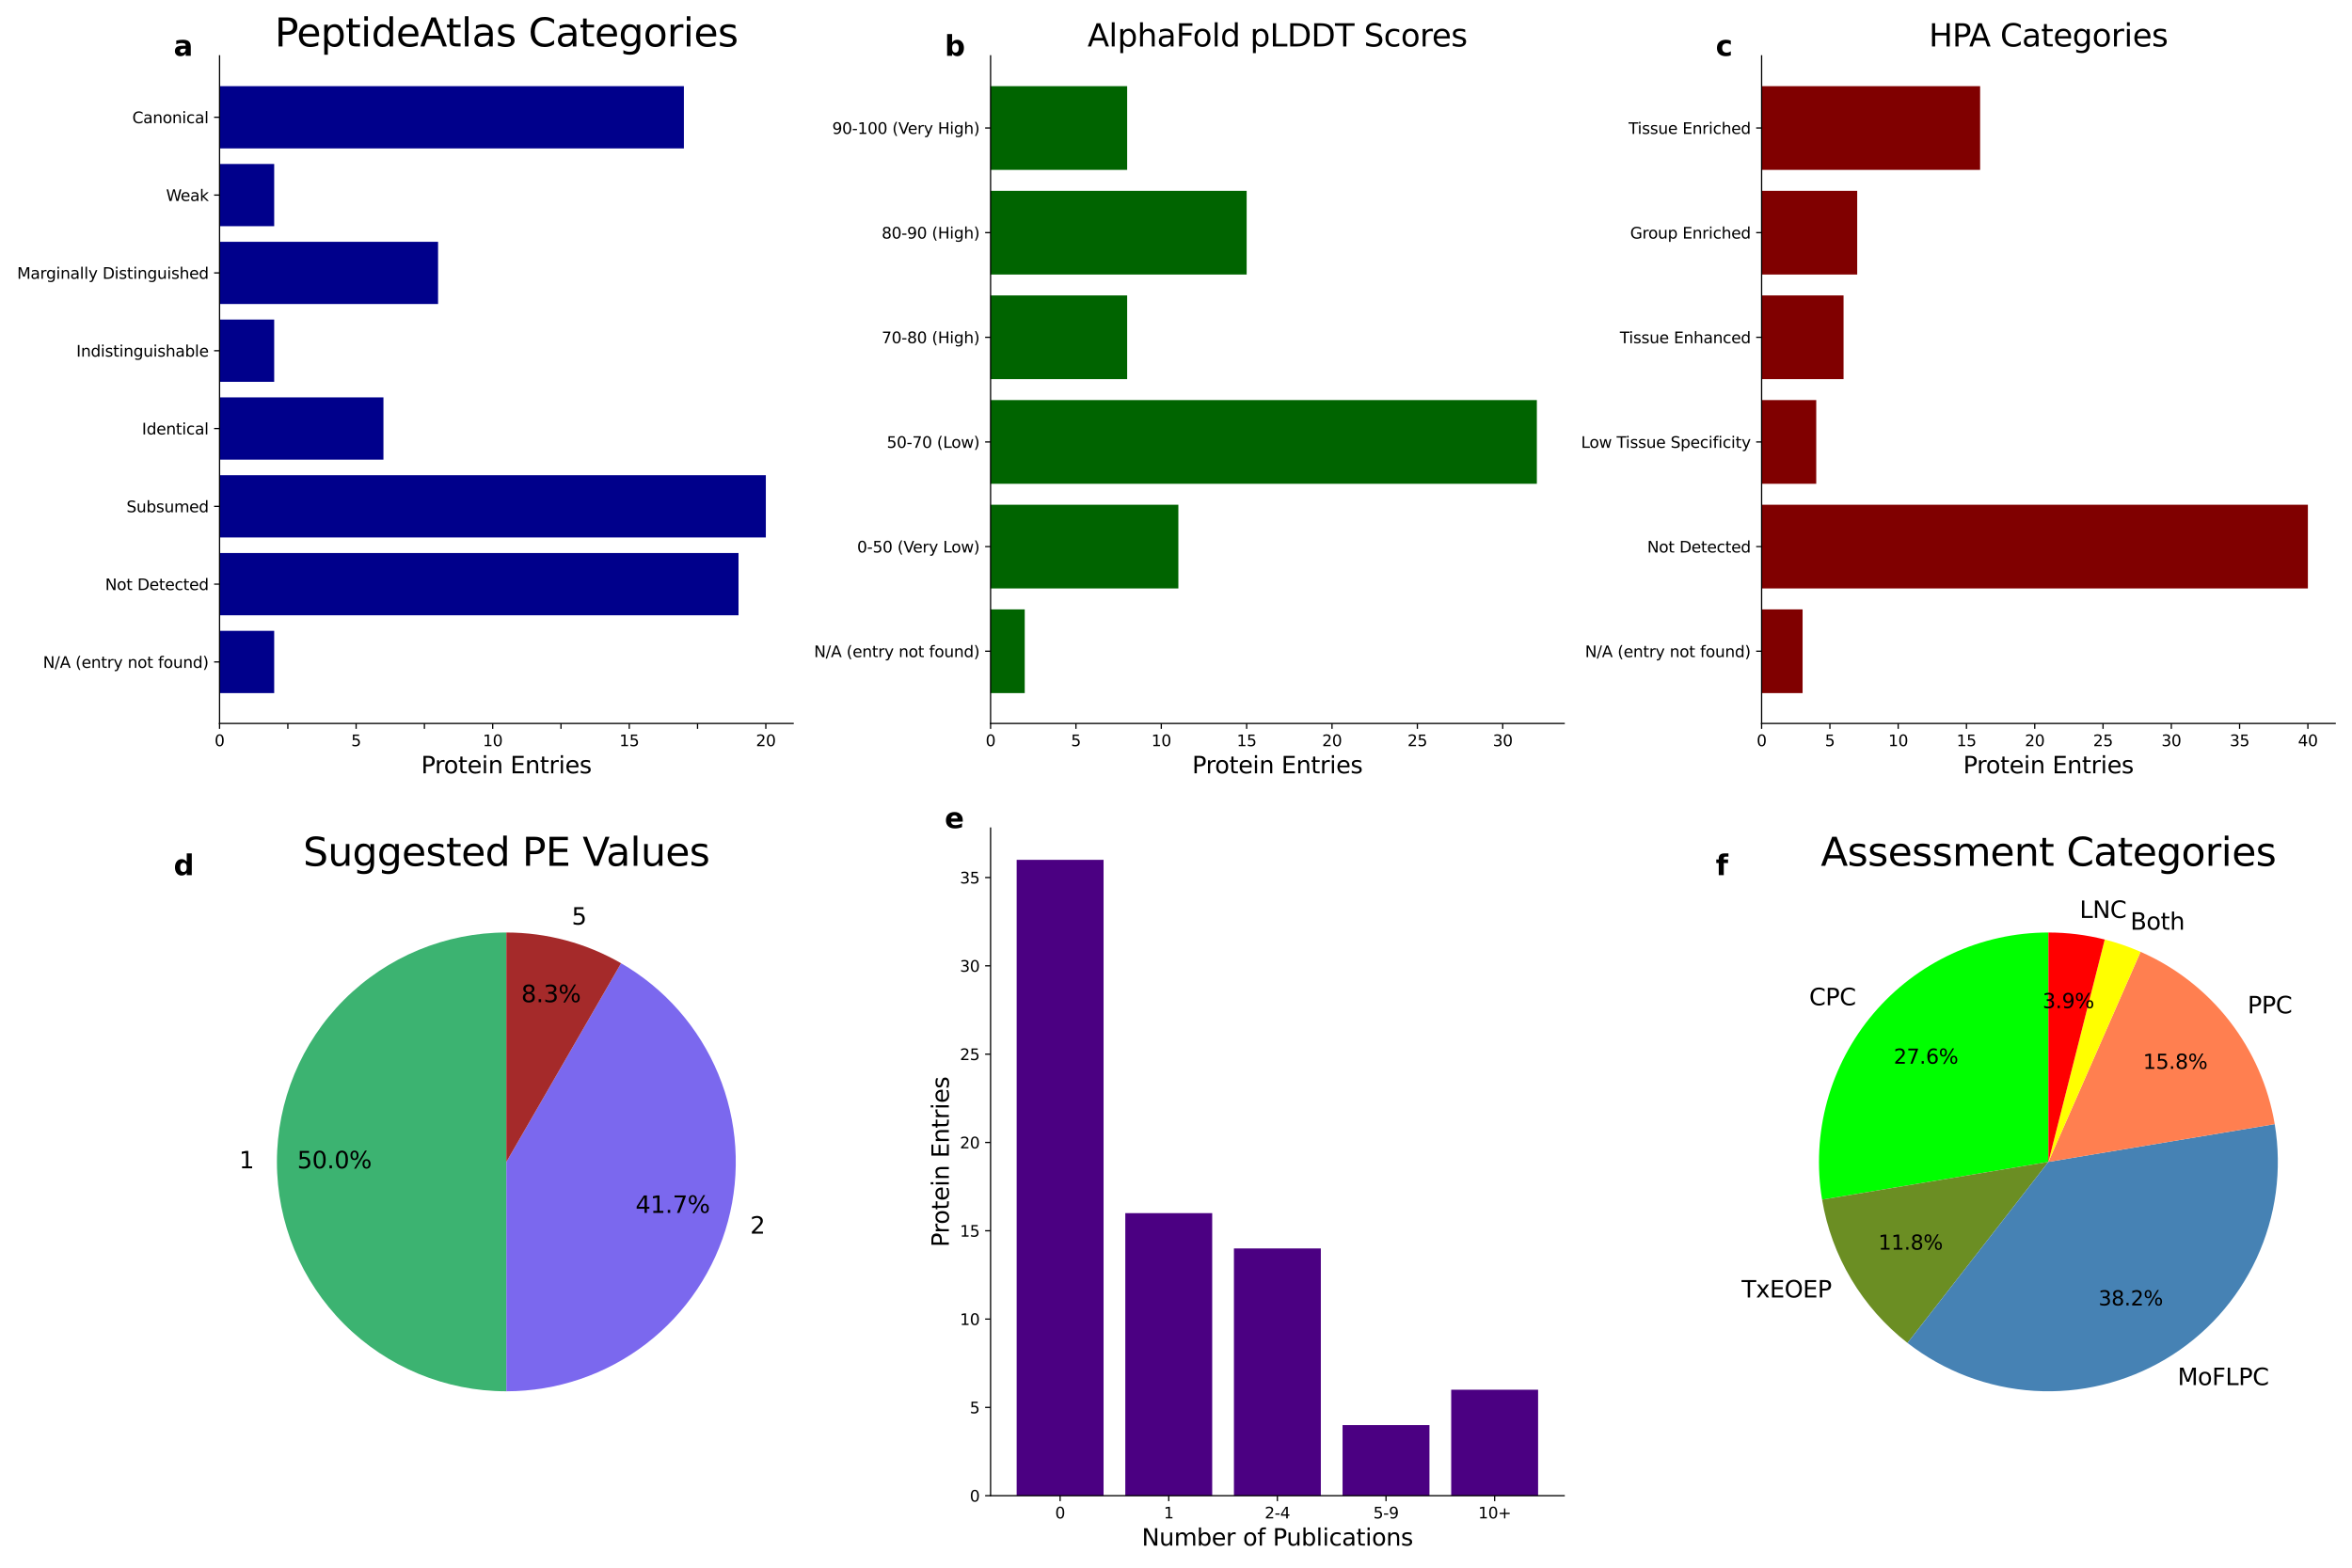 <?xml version="1.0" encoding="utf-8" standalone="no"?>
<!DOCTYPE svg PUBLIC "-//W3C//DTD SVG 1.1//EN"
  "http://www.w3.org/Graphics/SVG/1.1/DTD/svg11.dtd">
<svg xmlns:xlink="http://www.w3.org/1999/xlink" width="1512pt" height="1008pt" viewBox="0 0 1512 1008" xmlns="http://www.w3.org/2000/svg" version="1.1">
 <defs>
  <style type="text/css">*{stroke-linejoin: round; stroke-linecap: butt}</style>
 </defs>
 <g id="figure_1">
  <g id="patch_1">
   <path d="M 0 1008 
L 1512 1008 
L 1512 0 
L 0 0 
z
" style="fill: #ffffff"/>
  </g>
  <g id="axes_1">
   <g id="patch_2">
    <path d="M 141.145 465.158 
L 509.88 465.158 
L 509.88 35.88 
L 141.145 35.88 
z
" style="fill: #ffffff"/>
   </g>
   <g id="patch_3">
    <path d="M 141.145 445.646 
L 176.263 445.646 
L 176.263 405.62 
L 141.145 405.62 
z
" clip-path="url(#p736f2f2014)" style="fill: #00008b"/>
   </g>
   <g id="patch_4">
    <path d="M 141.145 395.613 
L 474.762 395.613 
L 474.762 355.587 
L 141.145 355.587 
z
" clip-path="url(#p736f2f2014)" style="fill: #00008b"/>
   </g>
   <g id="patch_5">
    <path d="M 141.145 345.581 
L 492.321 345.581 
L 492.321 305.555 
L 141.145 305.555 
z
" clip-path="url(#p736f2f2014)" style="fill: #00008b"/>
   </g>
   <g id="patch_6">
    <path d="M 141.145 295.548 
L 246.498 295.548 
L 246.498 255.522 
L 141.145 255.522 
z
" clip-path="url(#p736f2f2014)" style="fill: #00008b"/>
   </g>
   <g id="patch_7">
    <path d="M 141.145 245.516 
L 176.263 245.516 
L 176.263 205.49 
L 141.145 205.49 
z
" clip-path="url(#p736f2f2014)" style="fill: #00008b"/>
   </g>
   <g id="patch_8">
    <path d="M 141.145 195.483 
L 281.615 195.483 
L 281.615 155.458 
L 141.145 155.458 
z
" clip-path="url(#p736f2f2014)" style="fill: #00008b"/>
   </g>
   <g id="patch_9">
    <path d="M 141.145 145.451 
L 176.263 145.451 
L 176.263 105.425 
L 141.145 105.425 
z
" clip-path="url(#p736f2f2014)" style="fill: #00008b"/>
   </g>
   <g id="patch_10">
    <path d="M 141.145 95.419 
L 439.645 95.419 
L 439.645 55.393 
L 141.145 55.393 
z
" clip-path="url(#p736f2f2014)" style="fill: #00008b"/>
   </g>
   <g id="matplotlib.axis_1">
    <g id="xtick_1">
     <g id="line2d_1">
      <defs>
       <path id="mafcb69192d" d="M 0 0 
L 0 3.5 
" style="stroke: #000000; stroke-width: 0.8"/>
      </defs>
      <g>
       <use xlink:href="#mafcb69192d" x="141.145" y="465.158" style="stroke: #000000; stroke-width: 0.8"/>
      </g>
     </g>
     <g id="text_1">
      <!-- 0 -->
      <g transform="translate(137.964 479.757) scale(0.1 -0.1)">
       <defs>
        <path id="DejaVuSans-30" d="M 2034 4250 
Q 1547 4250 1301 3770 
Q 1056 3291 1056 2328 
Q 1056 1369 1301 889 
Q 1547 409 2034 409 
Q 2525 409 2770 889 
Q 3016 1369 3016 2328 
Q 3016 3291 2770 3770 
Q 2525 4250 2034 4250 
z
M 2034 4750 
Q 2819 4750 3233 4129 
Q 3647 3509 3647 2328 
Q 3647 1150 3233 529 
Q 2819 -91 2034 -91 
Q 1250 -91 836 529 
Q 422 1150 422 2328 
Q 422 3509 836 4129 
Q 1250 4750 2034 4750 
z
" transform="scale(0.016)"/>
       </defs>
       <use xlink:href="#DejaVuSans-30"/>
      </g>
     </g>
    </g>
    <g id="xtick_2">
     <g id="line2d_2">
      <g>
       <use xlink:href="#mafcb69192d" x="185.042" y="465.158" style="stroke: #000000; stroke-width: 0.8"/>
      </g>
     </g>
    </g>
    <g id="xtick_3">
     <g id="line2d_3">
      <g>
       <use xlink:href="#mafcb69192d" x="228.939" y="465.158" style="stroke: #000000; stroke-width: 0.8"/>
      </g>
     </g>
     <g id="text_2">
      <!-- 5 -->
      <g transform="translate(225.758 479.757) scale(0.1 -0.1)">
       <defs>
        <path id="DejaVuSans-35" d="M 691 4666 
L 3169 4666 
L 3169 4134 
L 1269 4134 
L 1269 2991 
Q 1406 3038 1543 3061 
Q 1681 3084 1819 3084 
Q 2600 3084 3056 2656 
Q 3513 2228 3513 1497 
Q 3513 744 3044 326 
Q 2575 -91 1722 -91 
Q 1428 -91 1123 -41 
Q 819 9 494 109 
L 494 744 
Q 775 591 1075 516 
Q 1375 441 1709 441 
Q 2250 441 2565 725 
Q 2881 1009 2881 1497 
Q 2881 1984 2565 2268 
Q 2250 2553 1709 2553 
Q 1456 2553 1204 2497 
Q 953 2441 691 2322 
L 691 4666 
z
" transform="scale(0.016)"/>
       </defs>
       <use xlink:href="#DejaVuSans-35"/>
      </g>
     </g>
    </g>
    <g id="xtick_4">
     <g id="line2d_4">
      <g>
       <use xlink:href="#mafcb69192d" x="272.836" y="465.158" style="stroke: #000000; stroke-width: 0.8"/>
      </g>
     </g>
    </g>
    <g id="xtick_5">
     <g id="line2d_5">
      <g>
       <use xlink:href="#mafcb69192d" x="316.733" y="465.158" style="stroke: #000000; stroke-width: 0.8"/>
      </g>
     </g>
     <g id="text_3">
      <!-- 10 -->
      <g transform="translate(310.371 479.757) scale(0.1 -0.1)">
       <defs>
        <path id="DejaVuSans-31" d="M 794 531 
L 1825 531 
L 1825 4091 
L 703 3866 
L 703 4441 
L 1819 4666 
L 2450 4666 
L 2450 531 
L 3481 531 
L 3481 0 
L 794 0 
L 794 531 
z
" transform="scale(0.016)"/>
       </defs>
       <use xlink:href="#DejaVuSans-31"/>
       <use xlink:href="#DejaVuSans-30" x="63.623"/>
      </g>
     </g>
    </g>
    <g id="xtick_6">
     <g id="line2d_6">
      <g>
       <use xlink:href="#mafcb69192d" x="360.63" y="465.158" style="stroke: #000000; stroke-width: 0.8"/>
      </g>
     </g>
    </g>
    <g id="xtick_7">
     <g id="line2d_7">
      <g>
       <use xlink:href="#mafcb69192d" x="404.527" y="465.158" style="stroke: #000000; stroke-width: 0.8"/>
      </g>
     </g>
     <g id="text_4">
      <!-- 15 -->
      <g transform="translate(398.165 479.757) scale(0.1 -0.1)">
       <use xlink:href="#DejaVuSans-31"/>
       <use xlink:href="#DejaVuSans-35" x="63.623"/>
      </g>
     </g>
    </g>
    <g id="xtick_8">
     <g id="line2d_8">
      <g>
       <use xlink:href="#mafcb69192d" x="448.424" y="465.158" style="stroke: #000000; stroke-width: 0.8"/>
      </g>
     </g>
    </g>
    <g id="xtick_9">
     <g id="line2d_9">
      <g>
       <use xlink:href="#mafcb69192d" x="492.321" y="465.158" style="stroke: #000000; stroke-width: 0.8"/>
      </g>
     </g>
     <g id="text_5">
      <!-- 20 -->
      <g transform="translate(485.959 479.757) scale(0.1 -0.1)">
       <defs>
        <path id="DejaVuSans-32" d="M 1228 531 
L 3431 531 
L 3431 0 
L 469 0 
L 469 531 
Q 828 903 1448 1529 
Q 2069 2156 2228 2338 
Q 2531 2678 2651 2914 
Q 2772 3150 2772 3378 
Q 2772 3750 2511 3984 
Q 2250 4219 1831 4219 
Q 1534 4219 1204 4116 
Q 875 4013 500 3803 
L 500 4441 
Q 881 4594 1212 4672 
Q 1544 4750 1819 4750 
Q 2544 4750 2975 4387 
Q 3406 4025 3406 3419 
Q 3406 3131 3298 2873 
Q 3191 2616 2906 2266 
Q 2828 2175 2409 1742 
Q 1991 1309 1228 531 
z
" transform="scale(0.016)"/>
       </defs>
       <use xlink:href="#DejaVuSans-32"/>
       <use xlink:href="#DejaVuSans-30" x="63.623"/>
      </g>
     </g>
    </g>
    <g id="text_6">
     <!-- Protein Entries -->
     <g transform="translate(270.721 497.234) scale(0.15 -0.15)">
      <defs>
       <path id="DejaVuSans-50" d="M 1259 4147 
L 1259 2394 
L 2053 2394 
Q 2494 2394 2734 2622 
Q 2975 2850 2975 3272 
Q 2975 3691 2734 3919 
Q 2494 4147 2053 4147 
L 1259 4147 
z
M 628 4666 
L 2053 4666 
Q 2838 4666 3239 4311 
Q 3641 3956 3641 3272 
Q 3641 2581 3239 2228 
Q 2838 1875 2053 1875 
L 1259 1875 
L 1259 0 
L 628 0 
L 628 4666 
z
" transform="scale(0.016)"/>
       <path id="DejaVuSans-72" d="M 2631 2963 
Q 2534 3019 2420 3045 
Q 2306 3072 2169 3072 
Q 1681 3072 1420 2755 
Q 1159 2438 1159 1844 
L 1159 0 
L 581 0 
L 581 3500 
L 1159 3500 
L 1159 2956 
Q 1341 3275 1631 3429 
Q 1922 3584 2338 3584 
Q 2397 3584 2469 3576 
Q 2541 3569 2628 3553 
L 2631 2963 
z
" transform="scale(0.016)"/>
       <path id="DejaVuSans-6f" d="M 1959 3097 
Q 1497 3097 1228 2736 
Q 959 2375 959 1747 
Q 959 1119 1226 758 
Q 1494 397 1959 397 
Q 2419 397 2687 759 
Q 2956 1122 2956 1747 
Q 2956 2369 2687 2733 
Q 2419 3097 1959 3097 
z
M 1959 3584 
Q 2709 3584 3137 3096 
Q 3566 2609 3566 1747 
Q 3566 888 3137 398 
Q 2709 -91 1959 -91 
Q 1206 -91 779 398 
Q 353 888 353 1747 
Q 353 2609 779 3096 
Q 1206 3584 1959 3584 
z
" transform="scale(0.016)"/>
       <path id="DejaVuSans-74" d="M 1172 4494 
L 1172 3500 
L 2356 3500 
L 2356 3053 
L 1172 3053 
L 1172 1153 
Q 1172 725 1289 603 
Q 1406 481 1766 481 
L 2356 481 
L 2356 0 
L 1766 0 
Q 1100 0 847 248 
Q 594 497 594 1153 
L 594 3053 
L 172 3053 
L 172 3500 
L 594 3500 
L 594 4494 
L 1172 4494 
z
" transform="scale(0.016)"/>
       <path id="DejaVuSans-65" d="M 3597 1894 
L 3597 1613 
L 953 1613 
Q 991 1019 1311 708 
Q 1631 397 2203 397 
Q 2534 397 2845 478 
Q 3156 559 3463 722 
L 3463 178 
Q 3153 47 2828 -22 
Q 2503 -91 2169 -91 
Q 1331 -91 842 396 
Q 353 884 353 1716 
Q 353 2575 817 3079 
Q 1281 3584 2069 3584 
Q 2775 3584 3186 3129 
Q 3597 2675 3597 1894 
z
M 3022 2063 
Q 3016 2534 2758 2815 
Q 2500 3097 2075 3097 
Q 1594 3097 1305 2825 
Q 1016 2553 972 2059 
L 3022 2063 
z
" transform="scale(0.016)"/>
       <path id="DejaVuSans-69" d="M 603 3500 
L 1178 3500 
L 1178 0 
L 603 0 
L 603 3500 
z
M 603 4863 
L 1178 4863 
L 1178 4134 
L 603 4134 
L 603 4863 
z
" transform="scale(0.016)"/>
       <path id="DejaVuSans-6e" d="M 3513 2113 
L 3513 0 
L 2938 0 
L 2938 2094 
Q 2938 2591 2744 2837 
Q 2550 3084 2163 3084 
Q 1697 3084 1428 2787 
Q 1159 2491 1159 1978 
L 1159 0 
L 581 0 
L 581 3500 
L 1159 3500 
L 1159 2956 
Q 1366 3272 1645 3428 
Q 1925 3584 2291 3584 
Q 2894 3584 3203 3211 
Q 3513 2838 3513 2113 
z
" transform="scale(0.016)"/>
       <path id="DejaVuSans-20" transform="scale(0.016)"/>
       <path id="DejaVuSans-45" d="M 628 4666 
L 3578 4666 
L 3578 4134 
L 1259 4134 
L 1259 2753 
L 3481 2753 
L 3481 2222 
L 1259 2222 
L 1259 531 
L 3634 531 
L 3634 0 
L 628 0 
L 628 4666 
z
" transform="scale(0.016)"/>
       <path id="DejaVuSans-73" d="M 2834 3397 
L 2834 2853 
Q 2591 2978 2328 3040 
Q 2066 3103 1784 3103 
Q 1356 3103 1142 2972 
Q 928 2841 928 2578 
Q 928 2378 1081 2264 
Q 1234 2150 1697 2047 
L 1894 2003 
Q 2506 1872 2764 1633 
Q 3022 1394 3022 966 
Q 3022 478 2636 193 
Q 2250 -91 1575 -91 
Q 1294 -91 989 -36 
Q 684 19 347 128 
L 347 722 
Q 666 556 975 473 
Q 1284 391 1588 391 
Q 1994 391 2212 530 
Q 2431 669 2431 922 
Q 2431 1156 2273 1281 
Q 2116 1406 1581 1522 
L 1381 1569 
Q 847 1681 609 1914 
Q 372 2147 372 2553 
Q 372 3047 722 3315 
Q 1072 3584 1716 3584 
Q 2034 3584 2315 3537 
Q 2597 3491 2834 3397 
z
" transform="scale(0.016)"/>
      </defs>
      <use xlink:href="#DejaVuSans-50"/>
      <use xlink:href="#DejaVuSans-72" x="58.553"/>
      <use xlink:href="#DejaVuSans-6f" x="97.416"/>
      <use xlink:href="#DejaVuSans-74" x="158.598"/>
      <use xlink:href="#DejaVuSans-65" x="197.807"/>
      <use xlink:href="#DejaVuSans-69" x="259.33"/>
      <use xlink:href="#DejaVuSans-6e" x="287.113"/>
      <use xlink:href="#DejaVuSans-20" x="350.492"/>
      <use xlink:href="#DejaVuSans-45" x="382.279"/>
      <use xlink:href="#DejaVuSans-6e" x="445.463"/>
      <use xlink:href="#DejaVuSans-74" x="508.842"/>
      <use xlink:href="#DejaVuSans-72" x="548.051"/>
      <use xlink:href="#DejaVuSans-69" x="589.164"/>
      <use xlink:href="#DejaVuSans-65" x="616.947"/>
      <use xlink:href="#DejaVuSans-73" x="678.471"/>
     </g>
    </g>
   </g>
   <g id="matplotlib.axis_2">
    <g id="ytick_1">
     <g id="line2d_10">
      <defs>
       <path id="m4f5b09318a" d="M 0 0 
L -3.5 0 
" style="stroke: #000000; stroke-width: 0.8"/>
      </defs>
      <g>
       <use xlink:href="#m4f5b09318a" x="141.145" y="425.633" style="stroke: #000000; stroke-width: 0.8"/>
      </g>
     </g>
     <g id="text_7">
      <!-- N/A (entry not found) -->
      <g transform="translate(27.637 429.432) scale(0.1 -0.1)">
       <defs>
        <path id="DejaVuSans-4e" d="M 628 4666 
L 1478 4666 
L 3547 763 
L 3547 4666 
L 4159 4666 
L 4159 0 
L 3309 0 
L 1241 3903 
L 1241 0 
L 628 0 
L 628 4666 
z
" transform="scale(0.016)"/>
        <path id="DejaVuSans-2f" d="M 1625 4666 
L 2156 4666 
L 531 -594 
L 0 -594 
L 1625 4666 
z
" transform="scale(0.016)"/>
        <path id="DejaVuSans-41" d="M 2188 4044 
L 1331 1722 
L 3047 1722 
L 2188 4044 
z
M 1831 4666 
L 2547 4666 
L 4325 0 
L 3669 0 
L 3244 1197 
L 1141 1197 
L 716 0 
L 50 0 
L 1831 4666 
z
" transform="scale(0.016)"/>
        <path id="DejaVuSans-28" d="M 1984 4856 
Q 1566 4138 1362 3434 
Q 1159 2731 1159 2009 
Q 1159 1288 1364 580 
Q 1569 -128 1984 -844 
L 1484 -844 
Q 1016 -109 783 600 
Q 550 1309 550 2009 
Q 550 2706 781 3412 
Q 1013 4119 1484 4856 
L 1984 4856 
z
" transform="scale(0.016)"/>
        <path id="DejaVuSans-79" d="M 2059 -325 
Q 1816 -950 1584 -1140 
Q 1353 -1331 966 -1331 
L 506 -1331 
L 506 -850 
L 844 -850 
Q 1081 -850 1212 -737 
Q 1344 -625 1503 -206 
L 1606 56 
L 191 3500 
L 800 3500 
L 1894 763 
L 2988 3500 
L 3597 3500 
L 2059 -325 
z
" transform="scale(0.016)"/>
        <path id="DejaVuSans-66" d="M 2375 4863 
L 2375 4384 
L 1825 4384 
Q 1516 4384 1395 4259 
Q 1275 4134 1275 3809 
L 1275 3500 
L 2222 3500 
L 2222 3053 
L 1275 3053 
L 1275 0 
L 697 0 
L 697 3053 
L 147 3053 
L 147 3500 
L 697 3500 
L 697 3744 
Q 697 4328 969 4595 
Q 1241 4863 1831 4863 
L 2375 4863 
z
" transform="scale(0.016)"/>
        <path id="DejaVuSans-75" d="M 544 1381 
L 544 3500 
L 1119 3500 
L 1119 1403 
Q 1119 906 1312 657 
Q 1506 409 1894 409 
Q 2359 409 2629 706 
Q 2900 1003 2900 1516 
L 2900 3500 
L 3475 3500 
L 3475 0 
L 2900 0 
L 2900 538 
Q 2691 219 2414 64 
Q 2138 -91 1772 -91 
Q 1169 -91 856 284 
Q 544 659 544 1381 
z
M 1991 3584 
L 1991 3584 
z
" transform="scale(0.016)"/>
        <path id="DejaVuSans-64" d="M 2906 2969 
L 2906 4863 
L 3481 4863 
L 3481 0 
L 2906 0 
L 2906 525 
Q 2725 213 2448 61 
Q 2172 -91 1784 -91 
Q 1150 -91 751 415 
Q 353 922 353 1747 
Q 353 2572 751 3078 
Q 1150 3584 1784 3584 
Q 2172 3584 2448 3432 
Q 2725 3281 2906 2969 
z
M 947 1747 
Q 947 1113 1208 752 
Q 1469 391 1925 391 
Q 2381 391 2643 752 
Q 2906 1113 2906 1747 
Q 2906 2381 2643 2742 
Q 2381 3103 1925 3103 
Q 1469 3103 1208 2742 
Q 947 2381 947 1747 
z
" transform="scale(0.016)"/>
        <path id="DejaVuSans-29" d="M 513 4856 
L 1013 4856 
Q 1481 4119 1714 3412 
Q 1947 2706 1947 2009 
Q 1947 1309 1714 600 
Q 1481 -109 1013 -844 
L 513 -844 
Q 928 -128 1133 580 
Q 1338 1288 1338 2009 
Q 1338 2731 1133 3434 
Q 928 4138 513 4856 
z
" transform="scale(0.016)"/>
       </defs>
       <use xlink:href="#DejaVuSans-4e"/>
       <use xlink:href="#DejaVuSans-2f" x="74.805"/>
       <use xlink:href="#DejaVuSans-41" x="108.496"/>
       <use xlink:href="#DejaVuSans-20" x="176.904"/>
       <use xlink:href="#DejaVuSans-28" x="208.691"/>
       <use xlink:href="#DejaVuSans-65" x="247.705"/>
       <use xlink:href="#DejaVuSans-6e" x="309.229"/>
       <use xlink:href="#DejaVuSans-74" x="372.607"/>
       <use xlink:href="#DejaVuSans-72" x="411.816"/>
       <use xlink:href="#DejaVuSans-79" x="452.93"/>
       <use xlink:href="#DejaVuSans-20" x="512.109"/>
       <use xlink:href="#DejaVuSans-6e" x="543.896"/>
       <use xlink:href="#DejaVuSans-6f" x="607.275"/>
       <use xlink:href="#DejaVuSans-74" x="668.457"/>
       <use xlink:href="#DejaVuSans-20" x="707.666"/>
       <use xlink:href="#DejaVuSans-66" x="739.453"/>
       <use xlink:href="#DejaVuSans-6f" x="774.658"/>
       <use xlink:href="#DejaVuSans-75" x="835.84"/>
       <use xlink:href="#DejaVuSans-6e" x="899.219"/>
       <use xlink:href="#DejaVuSans-64" x="962.598"/>
       <use xlink:href="#DejaVuSans-29" x="1026.074"/>
      </g>
     </g>
    </g>
    <g id="ytick_2">
     <g id="line2d_11">
      <g>
       <use xlink:href="#m4f5b09318a" x="141.145" y="375.6" style="stroke: #000000; stroke-width: 0.8"/>
      </g>
     </g>
     <g id="text_8">
      <!-- Not Detected -->
      <g transform="translate(67.6 379.399) scale(0.1 -0.1)">
       <defs>
        <path id="DejaVuSans-44" d="M 1259 4147 
L 1259 519 
L 2022 519 
Q 2988 519 3436 956 
Q 3884 1394 3884 2338 
Q 3884 3275 3436 3711 
Q 2988 4147 2022 4147 
L 1259 4147 
z
M 628 4666 
L 1925 4666 
Q 3281 4666 3915 4102 
Q 4550 3538 4550 2338 
Q 4550 1131 3912 565 
Q 3275 0 1925 0 
L 628 0 
L 628 4666 
z
" transform="scale(0.016)"/>
        <path id="DejaVuSans-63" d="M 3122 3366 
L 3122 2828 
Q 2878 2963 2633 3030 
Q 2388 3097 2138 3097 
Q 1578 3097 1268 2742 
Q 959 2388 959 1747 
Q 959 1106 1268 751 
Q 1578 397 2138 397 
Q 2388 397 2633 464 
Q 2878 531 3122 666 
L 3122 134 
Q 2881 22 2623 -34 
Q 2366 -91 2075 -91 
Q 1284 -91 818 406 
Q 353 903 353 1747 
Q 353 2603 823 3093 
Q 1294 3584 2113 3584 
Q 2378 3584 2631 3529 
Q 2884 3475 3122 3366 
z
" transform="scale(0.016)"/>
       </defs>
       <use xlink:href="#DejaVuSans-4e"/>
       <use xlink:href="#DejaVuSans-6f" x="74.805"/>
       <use xlink:href="#DejaVuSans-74" x="135.986"/>
       <use xlink:href="#DejaVuSans-20" x="175.195"/>
       <use xlink:href="#DejaVuSans-44" x="206.982"/>
       <use xlink:href="#DejaVuSans-65" x="283.984"/>
       <use xlink:href="#DejaVuSans-74" x="345.508"/>
       <use xlink:href="#DejaVuSans-65" x="384.717"/>
       <use xlink:href="#DejaVuSans-63" x="446.24"/>
       <use xlink:href="#DejaVuSans-74" x="501.221"/>
       <use xlink:href="#DejaVuSans-65" x="540.43"/>
       <use xlink:href="#DejaVuSans-64" x="601.953"/>
      </g>
     </g>
    </g>
    <g id="ytick_3">
     <g id="line2d_12">
      <g>
       <use xlink:href="#m4f5b09318a" x="141.145" y="325.568" style="stroke: #000000; stroke-width: 0.8"/>
      </g>
     </g>
     <g id="text_9">
      <!-- Subsumed -->
      <g transform="translate(81.322 329.367) scale(0.1 -0.1)">
       <defs>
        <path id="DejaVuSans-53" d="M 3425 4513 
L 3425 3897 
Q 3066 4069 2747 4153 
Q 2428 4238 2131 4238 
Q 1616 4238 1336 4038 
Q 1056 3838 1056 3469 
Q 1056 3159 1242 3001 
Q 1428 2844 1947 2747 
L 2328 2669 
Q 3034 2534 3370 2195 
Q 3706 1856 3706 1288 
Q 3706 609 3251 259 
Q 2797 -91 1919 -91 
Q 1588 -91 1214 -16 
Q 841 59 441 206 
L 441 856 
Q 825 641 1194 531 
Q 1563 422 1919 422 
Q 2459 422 2753 634 
Q 3047 847 3047 1241 
Q 3047 1584 2836 1778 
Q 2625 1972 2144 2069 
L 1759 2144 
Q 1053 2284 737 2584 
Q 422 2884 422 3419 
Q 422 4038 858 4394 
Q 1294 4750 2059 4750 
Q 2388 4750 2728 4690 
Q 3069 4631 3425 4513 
z
" transform="scale(0.016)"/>
        <path id="DejaVuSans-62" d="M 3116 1747 
Q 3116 2381 2855 2742 
Q 2594 3103 2138 3103 
Q 1681 3103 1420 2742 
Q 1159 2381 1159 1747 
Q 1159 1113 1420 752 
Q 1681 391 2138 391 
Q 2594 391 2855 752 
Q 3116 1113 3116 1747 
z
M 1159 2969 
Q 1341 3281 1617 3432 
Q 1894 3584 2278 3584 
Q 2916 3584 3314 3078 
Q 3713 2572 3713 1747 
Q 3713 922 3314 415 
Q 2916 -91 2278 -91 
Q 1894 -91 1617 61 
Q 1341 213 1159 525 
L 1159 0 
L 581 0 
L 581 4863 
L 1159 4863 
L 1159 2969 
z
" transform="scale(0.016)"/>
        <path id="DejaVuSans-6d" d="M 3328 2828 
Q 3544 3216 3844 3400 
Q 4144 3584 4550 3584 
Q 5097 3584 5394 3201 
Q 5691 2819 5691 2113 
L 5691 0 
L 5113 0 
L 5113 2094 
Q 5113 2597 4934 2840 
Q 4756 3084 4391 3084 
Q 3944 3084 3684 2787 
Q 3425 2491 3425 1978 
L 3425 0 
L 2847 0 
L 2847 2094 
Q 2847 2600 2669 2842 
Q 2491 3084 2119 3084 
Q 1678 3084 1418 2786 
Q 1159 2488 1159 1978 
L 1159 0 
L 581 0 
L 581 3500 
L 1159 3500 
L 1159 2956 
Q 1356 3278 1631 3431 
Q 1906 3584 2284 3584 
Q 2666 3584 2933 3390 
Q 3200 3197 3328 2828 
z
" transform="scale(0.016)"/>
       </defs>
       <use xlink:href="#DejaVuSans-53"/>
       <use xlink:href="#DejaVuSans-75" x="63.477"/>
       <use xlink:href="#DejaVuSans-62" x="126.855"/>
       <use xlink:href="#DejaVuSans-73" x="190.332"/>
       <use xlink:href="#DejaVuSans-75" x="242.432"/>
       <use xlink:href="#DejaVuSans-6d" x="305.811"/>
       <use xlink:href="#DejaVuSans-65" x="403.223"/>
       <use xlink:href="#DejaVuSans-64" x="464.746"/>
      </g>
     </g>
    </g>
    <g id="ytick_4">
     <g id="line2d_13">
      <g>
       <use xlink:href="#m4f5b09318a" x="141.145" y="275.535" style="stroke: #000000; stroke-width: 0.8"/>
      </g>
     </g>
     <g id="text_10">
      <!-- Identical -->
      <g transform="translate(91.253 279.335) scale(0.1 -0.1)">
       <defs>
        <path id="DejaVuSans-49" d="M 628 4666 
L 1259 4666 
L 1259 0 
L 628 0 
L 628 4666 
z
" transform="scale(0.016)"/>
        <path id="DejaVuSans-61" d="M 2194 1759 
Q 1497 1759 1228 1600 
Q 959 1441 959 1056 
Q 959 750 1161 570 
Q 1363 391 1709 391 
Q 2188 391 2477 730 
Q 2766 1069 2766 1631 
L 2766 1759 
L 2194 1759 
z
M 3341 1997 
L 3341 0 
L 2766 0 
L 2766 531 
Q 2569 213 2275 61 
Q 1981 -91 1556 -91 
Q 1019 -91 701 211 
Q 384 513 384 1019 
Q 384 1609 779 1909 
Q 1175 2209 1959 2209 
L 2766 2209 
L 2766 2266 
Q 2766 2663 2505 2880 
Q 2244 3097 1772 3097 
Q 1472 3097 1187 3025 
Q 903 2953 641 2809 
L 641 3341 
Q 956 3463 1253 3523 
Q 1550 3584 1831 3584 
Q 2591 3584 2966 3190 
Q 3341 2797 3341 1997 
z
" transform="scale(0.016)"/>
        <path id="DejaVuSans-6c" d="M 603 4863 
L 1178 4863 
L 1178 0 
L 603 0 
L 603 4863 
z
" transform="scale(0.016)"/>
       </defs>
       <use xlink:href="#DejaVuSans-49"/>
       <use xlink:href="#DejaVuSans-64" x="29.492"/>
       <use xlink:href="#DejaVuSans-65" x="92.969"/>
       <use xlink:href="#DejaVuSans-6e" x="154.492"/>
       <use xlink:href="#DejaVuSans-74" x="217.871"/>
       <use xlink:href="#DejaVuSans-69" x="257.08"/>
       <use xlink:href="#DejaVuSans-63" x="284.863"/>
       <use xlink:href="#DejaVuSans-61" x="339.844"/>
       <use xlink:href="#DejaVuSans-6c" x="401.123"/>
      </g>
     </g>
    </g>
    <g id="ytick_5">
     <g id="line2d_14">
      <g>
       <use xlink:href="#m4f5b09318a" x="141.145" y="225.503" style="stroke: #000000; stroke-width: 0.8"/>
      </g>
     </g>
     <g id="text_11">
      <!-- Indistinguishable -->
      <g transform="translate(49.067 229.302) scale(0.1 -0.1)">
       <defs>
        <path id="DejaVuSans-67" d="M 2906 1791 
Q 2906 2416 2648 2759 
Q 2391 3103 1925 3103 
Q 1463 3103 1205 2759 
Q 947 2416 947 1791 
Q 947 1169 1205 825 
Q 1463 481 1925 481 
Q 2391 481 2648 825 
Q 2906 1169 2906 1791 
z
M 3481 434 
Q 3481 -459 3084 -895 
Q 2688 -1331 1869 -1331 
Q 1566 -1331 1297 -1286 
Q 1028 -1241 775 -1147 
L 775 -588 
Q 1028 -725 1275 -790 
Q 1522 -856 1778 -856 
Q 2344 -856 2625 -561 
Q 2906 -266 2906 331 
L 2906 616 
Q 2728 306 2450 153 
Q 2172 0 1784 0 
Q 1141 0 747 490 
Q 353 981 353 1791 
Q 353 2603 747 3093 
Q 1141 3584 1784 3584 
Q 2172 3584 2450 3431 
Q 2728 3278 2906 2969 
L 2906 3500 
L 3481 3500 
L 3481 434 
z
" transform="scale(0.016)"/>
        <path id="DejaVuSans-68" d="M 3513 2113 
L 3513 0 
L 2938 0 
L 2938 2094 
Q 2938 2591 2744 2837 
Q 2550 3084 2163 3084 
Q 1697 3084 1428 2787 
Q 1159 2491 1159 1978 
L 1159 0 
L 581 0 
L 581 4863 
L 1159 4863 
L 1159 2956 
Q 1366 3272 1645 3428 
Q 1925 3584 2291 3584 
Q 2894 3584 3203 3211 
Q 3513 2838 3513 2113 
z
" transform="scale(0.016)"/>
       </defs>
       <use xlink:href="#DejaVuSans-49"/>
       <use xlink:href="#DejaVuSans-6e" x="29.492"/>
       <use xlink:href="#DejaVuSans-64" x="92.871"/>
       <use xlink:href="#DejaVuSans-69" x="156.348"/>
       <use xlink:href="#DejaVuSans-73" x="184.131"/>
       <use xlink:href="#DejaVuSans-74" x="236.23"/>
       <use xlink:href="#DejaVuSans-69" x="275.439"/>
       <use xlink:href="#DejaVuSans-6e" x="303.223"/>
       <use xlink:href="#DejaVuSans-67" x="366.602"/>
       <use xlink:href="#DejaVuSans-75" x="430.078"/>
       <use xlink:href="#DejaVuSans-69" x="493.457"/>
       <use xlink:href="#DejaVuSans-73" x="521.24"/>
       <use xlink:href="#DejaVuSans-68" x="573.34"/>
       <use xlink:href="#DejaVuSans-61" x="636.719"/>
       <use xlink:href="#DejaVuSans-62" x="697.998"/>
       <use xlink:href="#DejaVuSans-6c" x="761.475"/>
       <use xlink:href="#DejaVuSans-65" x="789.258"/>
      </g>
     </g>
    </g>
    <g id="ytick_6">
     <g id="line2d_15">
      <g>
       <use xlink:href="#m4f5b09318a" x="141.145" y="175.47" style="stroke: #000000; stroke-width: 0.8"/>
      </g>
     </g>
     <g id="text_12">
      <!-- Marginally Distinguished -->
      <g transform="translate(10.972 179.27) scale(0.1 -0.1)">
       <defs>
        <path id="DejaVuSans-4d" d="M 628 4666 
L 1569 4666 
L 2759 1491 
L 3956 4666 
L 4897 4666 
L 4897 0 
L 4281 0 
L 4281 4097 
L 3078 897 
L 2444 897 
L 1241 4097 
L 1241 0 
L 628 0 
L 628 4666 
z
" transform="scale(0.016)"/>
       </defs>
       <use xlink:href="#DejaVuSans-4d"/>
       <use xlink:href="#DejaVuSans-61" x="86.279"/>
       <use xlink:href="#DejaVuSans-72" x="147.559"/>
       <use xlink:href="#DejaVuSans-67" x="186.922"/>
       <use xlink:href="#DejaVuSans-69" x="250.398"/>
       <use xlink:href="#DejaVuSans-6e" x="278.182"/>
       <use xlink:href="#DejaVuSans-61" x="341.561"/>
       <use xlink:href="#DejaVuSans-6c" x="402.84"/>
       <use xlink:href="#DejaVuSans-6c" x="430.623"/>
       <use xlink:href="#DejaVuSans-79" x="458.406"/>
       <use xlink:href="#DejaVuSans-20" x="517.586"/>
       <use xlink:href="#DejaVuSans-44" x="549.373"/>
       <use xlink:href="#DejaVuSans-69" x="626.375"/>
       <use xlink:href="#DejaVuSans-73" x="654.158"/>
       <use xlink:href="#DejaVuSans-74" x="706.258"/>
       <use xlink:href="#DejaVuSans-69" x="745.467"/>
       <use xlink:href="#DejaVuSans-6e" x="773.25"/>
       <use xlink:href="#DejaVuSans-67" x="836.629"/>
       <use xlink:href="#DejaVuSans-75" x="900.105"/>
       <use xlink:href="#DejaVuSans-69" x="963.484"/>
       <use xlink:href="#DejaVuSans-73" x="991.268"/>
       <use xlink:href="#DejaVuSans-68" x="1043.367"/>
       <use xlink:href="#DejaVuSans-65" x="1106.746"/>
       <use xlink:href="#DejaVuSans-64" x="1168.27"/>
      </g>
     </g>
    </g>
    <g id="ytick_7">
     <g id="line2d_16">
      <g>
       <use xlink:href="#m4f5b09318a" x="141.145" y="125.438" style="stroke: #000000; stroke-width: 0.8"/>
      </g>
     </g>
     <g id="text_13">
      <!-- Weak -->
      <g transform="translate(106.773 129.237) scale(0.1 -0.1)">
       <defs>
        <path id="DejaVuSans-57" d="M 213 4666 
L 850 4666 
L 1831 722 
L 2809 4666 
L 3519 4666 
L 4500 722 
L 5478 4666 
L 6119 4666 
L 4947 0 
L 4153 0 
L 3169 4050 
L 2175 0 
L 1381 0 
L 213 4666 
z
" transform="scale(0.016)"/>
        <path id="DejaVuSans-6b" d="M 581 4863 
L 1159 4863 
L 1159 1991 
L 2875 3500 
L 3609 3500 
L 1753 1863 
L 3688 0 
L 2938 0 
L 1159 1709 
L 1159 0 
L 581 0 
L 581 4863 
z
" transform="scale(0.016)"/>
       </defs>
       <use xlink:href="#DejaVuSans-57"/>
       <use xlink:href="#DejaVuSans-65" x="93.002"/>
       <use xlink:href="#DejaVuSans-61" x="154.525"/>
       <use xlink:href="#DejaVuSans-6b" x="215.805"/>
      </g>
     </g>
    </g>
    <g id="ytick_8">
     <g id="line2d_17">
      <g>
       <use xlink:href="#m4f5b09318a" x="141.145" y="75.406" style="stroke: #000000; stroke-width: 0.8"/>
      </g>
     </g>
     <g id="text_14">
      <!-- Canonical -->
      <g transform="translate(85.058 79.205) scale(0.1 -0.1)">
       <defs>
        <path id="DejaVuSans-43" d="M 4122 4306 
L 4122 3641 
Q 3803 3938 3442 4084 
Q 3081 4231 2675 4231 
Q 1875 4231 1450 3742 
Q 1025 3253 1025 2328 
Q 1025 1406 1450 917 
Q 1875 428 2675 428 
Q 3081 428 3442 575 
Q 3803 722 4122 1019 
L 4122 359 
Q 3791 134 3420 21 
Q 3050 -91 2638 -91 
Q 1578 -91 968 557 
Q 359 1206 359 2328 
Q 359 3453 968 4101 
Q 1578 4750 2638 4750 
Q 3056 4750 3426 4639 
Q 3797 4528 4122 4306 
z
" transform="scale(0.016)"/>
       </defs>
       <use xlink:href="#DejaVuSans-43"/>
       <use xlink:href="#DejaVuSans-61" x="69.824"/>
       <use xlink:href="#DejaVuSans-6e" x="131.104"/>
       <use xlink:href="#DejaVuSans-6f" x="194.482"/>
       <use xlink:href="#DejaVuSans-6e" x="255.664"/>
       <use xlink:href="#DejaVuSans-69" x="319.043"/>
       <use xlink:href="#DejaVuSans-63" x="346.826"/>
       <use xlink:href="#DejaVuSans-61" x="401.807"/>
       <use xlink:href="#DejaVuSans-6c" x="463.086"/>
      </g>
     </g>
    </g>
   </g>
   <g id="patch_11">
    <path d="M 141.145 465.158 
L 141.145 35.88 
" style="fill: none; stroke: #000000; stroke-width: 0.8; stroke-linejoin: miter; stroke-linecap: square"/>
   </g>
   <g id="patch_12">
    <path d="M 141.145 465.158 
L 509.88 465.158 
" style="fill: none; stroke: #000000; stroke-width: 0.8; stroke-linejoin: miter; stroke-linecap: square"/>
   </g>
   <g id="text_15">
    <!-- a -->
    <g transform="translate(111.646 35.88) scale(0.18 -0.18)">
     <defs>
      <path id="DejaVuSans-Bold-61" d="M 2106 1575 
Q 1756 1575 1579 1456 
Q 1403 1338 1403 1106 
Q 1403 894 1545 773 
Q 1688 653 1941 653 
Q 2256 653 2472 879 
Q 2688 1106 2688 1447 
L 2688 1575 
L 2106 1575 
z
M 3816 1997 
L 3816 0 
L 2688 0 
L 2688 519 
Q 2463 200 2181 54 
Q 1900 -91 1497 -91 
Q 953 -91 614 226 
Q 275 544 275 1050 
Q 275 1666 698 1953 
Q 1122 2241 2028 2241 
L 2688 2241 
L 2688 2328 
Q 2688 2594 2478 2717 
Q 2269 2841 1825 2841 
Q 1466 2841 1156 2769 
Q 847 2697 581 2553 
L 581 3406 
Q 941 3494 1303 3539 
Q 1666 3584 2028 3584 
Q 2975 3584 3395 3211 
Q 3816 2838 3816 1997 
z
" transform="scale(0.016)"/>
     </defs>
     <use xlink:href="#DejaVuSans-Bold-61"/>
    </g>
   </g>
   <g id="text_16">
    <!-- PeptideAtlas Categories -->
    <g transform="translate(176.573 29.88) scale(0.25 -0.25)">
     <defs>
      <path id="DejaVuSans-70" d="M 1159 525 
L 1159 -1331 
L 581 -1331 
L 581 3500 
L 1159 3500 
L 1159 2969 
Q 1341 3281 1617 3432 
Q 1894 3584 2278 3584 
Q 2916 3584 3314 3078 
Q 3713 2572 3713 1747 
Q 3713 922 3314 415 
Q 2916 -91 2278 -91 
Q 1894 -91 1617 61 
Q 1341 213 1159 525 
z
M 3116 1747 
Q 3116 2381 2855 2742 
Q 2594 3103 2138 3103 
Q 1681 3103 1420 2742 
Q 1159 2381 1159 1747 
Q 1159 1113 1420 752 
Q 1681 391 2138 391 
Q 2594 391 2855 752 
Q 3116 1113 3116 1747 
z
" transform="scale(0.016)"/>
     </defs>
     <use xlink:href="#DejaVuSans-50"/>
     <use xlink:href="#DejaVuSans-65" x="56.678"/>
     <use xlink:href="#DejaVuSans-70" x="118.201"/>
     <use xlink:href="#DejaVuSans-74" x="181.678"/>
     <use xlink:href="#DejaVuSans-69" x="220.887"/>
     <use xlink:href="#DejaVuSans-64" x="248.67"/>
     <use xlink:href="#DejaVuSans-65" x="312.146"/>
     <use xlink:href="#DejaVuSans-41" x="373.67"/>
     <use xlink:href="#DejaVuSans-74" x="440.328"/>
     <use xlink:href="#DejaVuSans-6c" x="479.537"/>
     <use xlink:href="#DejaVuSans-61" x="507.32"/>
     <use xlink:href="#DejaVuSans-73" x="568.6"/>
     <use xlink:href="#DejaVuSans-20" x="620.699"/>
     <use xlink:href="#DejaVuSans-43" x="652.486"/>
     <use xlink:href="#DejaVuSans-61" x="722.311"/>
     <use xlink:href="#DejaVuSans-74" x="783.59"/>
     <use xlink:href="#DejaVuSans-65" x="822.799"/>
     <use xlink:href="#DejaVuSans-67" x="884.322"/>
     <use xlink:href="#DejaVuSans-6f" x="947.799"/>
     <use xlink:href="#DejaVuSans-72" x="1008.98"/>
     <use xlink:href="#DejaVuSans-69" x="1050.094"/>
     <use xlink:href="#DejaVuSans-65" x="1077.877"/>
     <use xlink:href="#DejaVuSans-73" x="1139.4"/>
    </g>
   </g>
  </g>
  <g id="axes_2">
   <g id="patch_13">
    <path d="M 325.512 599.587 
C 286.41 599.587 248.868 615.137 221.218 642.787 
C 193.569 670.437 178.018 707.978 178.018 747.081 
C 178.018 786.184 193.569 823.725 221.218 851.375 
C 248.868 879.025 286.41 894.575 325.512 894.575 
L 325.512 747.081 
z
" style="fill: #3cb371"/>
   </g>
   <g id="patch_14">
    <path d="M 325.512 894.575 
C 357.975 894.575 389.547 883.858 415.301 864.096 
C 441.055 844.334 459.579 816.612 467.981 785.255 
C 476.383 753.899 474.202 720.629 461.779 690.637 
C 449.356 660.646 427.373 635.579 399.26 619.347 
L 325.512 747.081 
z
" style="fill: #7b68ee"/>
   </g>
   <g id="patch_15">
    <path d="M 399.26 619.347 
C 388.097 612.903 376.137 607.949 363.687 604.613 
C 351.236 601.277 338.402 599.587 325.513 599.587 
L 325.512 747.081 
z
" style="fill: #a52a2a"/>
   </g>
   <g id="matplotlib.axis_3"/>
   <g id="matplotlib.axis_4"/>
   <g id="text_17">
    <!-- 1 -->
    <g transform="translate(153.725 751.22) scale(0.15 -0.15)">
     <use xlink:href="#DejaVuSans-31"/>
    </g>
   </g>
   <g id="text_18">
    <!-- 50.0% -->
    <g transform="translate(191.067 751.22) scale(0.15 -0.15)">
     <defs>
      <path id="DejaVuSans-2e" d="M 684 794 
L 1344 794 
L 1344 0 
L 684 0 
L 684 794 
z
" transform="scale(0.016)"/>
      <path id="DejaVuSans-25" d="M 4653 2053 
Q 4381 2053 4226 1822 
Q 4072 1591 4072 1178 
Q 4072 772 4226 539 
Q 4381 306 4653 306 
Q 4919 306 5073 539 
Q 5228 772 5228 1178 
Q 5228 1588 5073 1820 
Q 4919 2053 4653 2053 
z
M 4653 2450 
Q 5147 2450 5437 2106 
Q 5728 1763 5728 1178 
Q 5728 594 5436 251 
Q 5144 -91 4653 -91 
Q 4153 -91 3862 251 
Q 3572 594 3572 1178 
Q 3572 1766 3864 2108 
Q 4156 2450 4653 2450 
z
M 1428 4353 
Q 1159 4353 1004 4120 
Q 850 3888 850 3481 
Q 850 3069 1003 2837 
Q 1156 2606 1428 2606 
Q 1700 2606 1854 2837 
Q 2009 3069 2009 3481 
Q 2009 3884 1853 4118 
Q 1697 4353 1428 4353 
z
M 4250 4750 
L 4750 4750 
L 1831 -91 
L 1331 -91 
L 4250 4750 
z
M 1428 4750 
Q 1922 4750 2215 4408 
Q 2509 4066 2509 3481 
Q 2509 2891 2217 2550 
Q 1925 2209 1428 2209 
Q 931 2209 642 2551 
Q 353 2894 353 3481 
Q 353 4063 643 4406 
Q 934 4750 1428 4750 
z
" transform="scale(0.016)"/>
     </defs>
     <use xlink:href="#DejaVuSans-35"/>
     <use xlink:href="#DejaVuSans-30" x="63.623"/>
     <use xlink:href="#DejaVuSans-2e" x="127.246"/>
     <use xlink:href="#DejaVuSans-30" x="159.033"/>
     <use xlink:href="#DejaVuSans-25" x="222.656"/>
    </g>
   </g>
   <g id="text_19">
    <!-- 2 -->
    <g transform="translate(482.228 793.212) scale(0.15 -0.15)">
     <use xlink:href="#DejaVuSans-32"/>
    </g>
   </g>
   <g id="text_20">
    <!-- 41.7% -->
    <g transform="translate(408.538 779.851) scale(0.15 -0.15)">
     <defs>
      <path id="DejaVuSans-34" d="M 2419 4116 
L 825 1625 
L 2419 1625 
L 2419 4116 
z
M 2253 4666 
L 3047 4666 
L 3047 1625 
L 3713 1625 
L 3713 1100 
L 3047 1100 
L 3047 0 
L 2419 0 
L 2419 1100 
L 313 1100 
L 313 1709 
L 2253 4666 
z
" transform="scale(0.016)"/>
      <path id="DejaVuSans-37" d="M 525 4666 
L 3525 4666 
L 3525 4397 
L 1831 0 
L 1172 0 
L 2766 4134 
L 525 4134 
L 525 4666 
z
" transform="scale(0.016)"/>
     </defs>
     <use xlink:href="#DejaVuSans-34"/>
     <use xlink:href="#DejaVuSans-31" x="63.623"/>
     <use xlink:href="#DejaVuSans-2e" x="127.246"/>
     <use xlink:href="#DejaVuSans-37" x="159.033"/>
     <use xlink:href="#DejaVuSans-25" x="222.656"/>
    </g>
   </g>
   <g id="text_21">
    <!-- 5 -->
    <g transform="translate(367.504 594.505) scale(0.15 -0.15)">
     <use xlink:href="#DejaVuSans-35"/>
    </g>
   </g>
   <g id="text_22">
    <!-- 8.3% -->
    <g transform="translate(335.09 644.369) scale(0.15 -0.15)">
     <defs>
      <path id="DejaVuSans-38" d="M 2034 2216 
Q 1584 2216 1326 1975 
Q 1069 1734 1069 1313 
Q 1069 891 1326 650 
Q 1584 409 2034 409 
Q 2484 409 2743 651 
Q 3003 894 3003 1313 
Q 3003 1734 2745 1975 
Q 2488 2216 2034 2216 
z
M 1403 2484 
Q 997 2584 770 2862 
Q 544 3141 544 3541 
Q 544 4100 942 4425 
Q 1341 4750 2034 4750 
Q 2731 4750 3128 4425 
Q 3525 4100 3525 3541 
Q 3525 3141 3298 2862 
Q 3072 2584 2669 2484 
Q 3125 2378 3379 2068 
Q 3634 1759 3634 1313 
Q 3634 634 3220 271 
Q 2806 -91 2034 -91 
Q 1263 -91 848 271 
Q 434 634 434 1313 
Q 434 1759 690 2068 
Q 947 2378 1403 2484 
z
M 1172 3481 
Q 1172 3119 1398 2916 
Q 1625 2713 2034 2713 
Q 2441 2713 2670 2916 
Q 2900 3119 2900 3481 
Q 2900 3844 2670 4047 
Q 2441 4250 2034 4250 
Q 1625 4250 1398 4047 
Q 1172 3844 1172 3481 
z
" transform="scale(0.016)"/>
      <path id="DejaVuSans-33" d="M 2597 2516 
Q 3050 2419 3304 2112 
Q 3559 1806 3559 1356 
Q 3559 666 3084 287 
Q 2609 -91 1734 -91 
Q 1441 -91 1130 -33 
Q 819 25 488 141 
L 488 750 
Q 750 597 1062 519 
Q 1375 441 1716 441 
Q 2309 441 2620 675 
Q 2931 909 2931 1356 
Q 2931 1769 2642 2001 
Q 2353 2234 1838 2234 
L 1294 2234 
L 1294 2753 
L 1863 2753 
Q 2328 2753 2575 2939 
Q 2822 3125 2822 3475 
Q 2822 3834 2567 4026 
Q 2313 4219 1838 4219 
Q 1578 4219 1281 4162 
Q 984 4106 628 3988 
L 628 4550 
Q 988 4650 1302 4700 
Q 1616 4750 1894 4750 
Q 2613 4750 3031 4423 
Q 3450 4097 3450 3541 
Q 3450 3153 3228 2886 
Q 3006 2619 2597 2516 
z
" transform="scale(0.016)"/>
     </defs>
     <use xlink:href="#DejaVuSans-38"/>
     <use xlink:href="#DejaVuSans-2e" x="63.623"/>
     <use xlink:href="#DejaVuSans-33" x="95.41"/>
     <use xlink:href="#DejaVuSans-25" x="159.033"/>
    </g>
   </g>
   <g id="text_23">
    <!-- d -->
    <g transform="translate(111.646 562.713) scale(0.18 -0.18)">
     <defs>
      <path id="DejaVuSans-Bold-64" d="M 2919 2988 
L 2919 4863 
L 4044 4863 
L 4044 0 
L 2919 0 
L 2919 506 
Q 2688 197 2409 53 
Q 2131 -91 1766 -91 
Q 1119 -91 703 423 
Q 288 938 288 1747 
Q 288 2556 703 3070 
Q 1119 3584 1766 3584 
Q 2128 3584 2408 3439 
Q 2688 3294 2919 2988 
z
M 2181 722 
Q 2541 722 2730 984 
Q 2919 1247 2919 1747 
Q 2919 2247 2730 2509 
Q 2541 2772 2181 2772 
Q 1825 2772 1636 2509 
Q 1447 2247 1447 1747 
Q 1447 1247 1636 984 
Q 1825 722 2181 722 
z
" transform="scale(0.016)"/>
     </defs>
     <use xlink:href="#DejaVuSans-Bold-64"/>
    </g>
   </g>
   <g id="text_24">
    <!-- Suggested PE Values -->
    <g transform="translate(194.833 556.713) scale(0.25 -0.25)">
     <defs>
      <path id="DejaVuSans-56" d="M 1831 0 
L 50 4666 
L 709 4666 
L 2188 738 
L 3669 4666 
L 4325 4666 
L 2547 0 
L 1831 0 
z
" transform="scale(0.016)"/>
     </defs>
     <use xlink:href="#DejaVuSans-53"/>
     <use xlink:href="#DejaVuSans-75" x="63.477"/>
     <use xlink:href="#DejaVuSans-67" x="126.855"/>
     <use xlink:href="#DejaVuSans-67" x="190.332"/>
     <use xlink:href="#DejaVuSans-65" x="253.809"/>
     <use xlink:href="#DejaVuSans-73" x="315.332"/>
     <use xlink:href="#DejaVuSans-74" x="367.432"/>
     <use xlink:href="#DejaVuSans-65" x="406.641"/>
     <use xlink:href="#DejaVuSans-64" x="468.164"/>
     <use xlink:href="#DejaVuSans-20" x="531.641"/>
     <use xlink:href="#DejaVuSans-50" x="563.428"/>
     <use xlink:href="#DejaVuSans-45" x="623.73"/>
     <use xlink:href="#DejaVuSans-20" x="686.914"/>
     <use xlink:href="#DejaVuSans-56" x="718.701"/>
     <use xlink:href="#DejaVuSans-61" x="779.359"/>
     <use xlink:href="#DejaVuSans-6c" x="840.639"/>
     <use xlink:href="#DejaVuSans-75" x="868.422"/>
     <use xlink:href="#DejaVuSans-65" x="931.801"/>
     <use xlink:href="#DejaVuSans-73" x="993.324"/>
    </g>
   </g>
  </g>
  <g id="axes_3">
   <g id="patch_16">
    <path d="M 1316.832 599.587 
C 1295.41 599.587 1274.242 604.254 1254.806 613.263 
C 1235.37 622.272 1218.128 635.408 1204.282 651.756 
C 1190.437 668.103 1180.318 687.272 1174.631 707.926 
C 1168.944 728.58 1167.824 750.227 1171.35 771.358 
L 1316.832 747.081 
z
" style="fill: #00ff00"/>
   </g>
   <g id="patch_17">
    <path d="M 1171.35 771.358 
C 1174.369 789.451 1180.738 806.823 1190.127 822.581 
C 1199.517 838.339 1211.764 852.208 1226.24 863.474 
L 1316.832 747.081 
z
" style="fill: #6b8e23"/>
   </g>
   <g id="patch_18">
    <path d="M 1226.24 863.474 
C 1249.667 881.709 1278.063 892.452 1307.693 894.291 
C 1337.323 896.131 1366.83 888.983 1392.332 873.786 
C 1417.835 858.59 1438.166 836.042 1450.65 809.107 
C 1463.135 782.173 1467.201 752.086 1462.315 722.804 
L 1316.832 747.081 
z
" style="fill: #4682b4"/>
   </g>
   <g id="patch_19">
    <path d="M 1462.315 722.804 
C 1458.28 698.626 1448.282 675.832 1433.226 656.488 
C 1418.17 637.145 1398.528 621.856 1376.08 612.01 
L 1316.832 747.081 
z
" style="fill: #ff7f50"/>
   </g>
   <g id="patch_20">
    <path d="M 1376.08 612.01 
C 1372.357 610.377 1368.569 608.898 1364.724 607.579 
C 1360.879 606.259 1356.981 605.098 1353.04 604.1 
L 1316.832 747.081 
z
" style="fill: #ffff00"/>
   </g>
   <g id="patch_21">
    <path d="M 1353.04 604.1 
C 1347.128 602.603 1341.128 601.474 1335.076 600.72 
C 1329.024 599.965 1322.931 599.587 1316.833 599.587 
L 1316.832 747.081 
z
" style="fill: #ff0000"/>
   </g>
   <g id="matplotlib.axis_5"/>
   <g id="matplotlib.axis_6"/>
   <g id="text_25">
    <!-- CPC -->
    <g transform="translate(1163.034 646.362) scale(0.15 -0.15)">
     <use xlink:href="#DejaVuSans-43"/>
     <use xlink:href="#DejaVuSans-50" x="69.824"/>
     <use xlink:href="#DejaVuSans-43" x="130.127"/>
    </g>
   </g>
   <g id="text_26">
    <!-- 27.6% -->
    <g transform="translate(1217.399 683.94) scale(0.13 -0.13)">
     <defs>
      <path id="DejaVuSans-36" d="M 2113 2584 
Q 1688 2584 1439 2293 
Q 1191 2003 1191 1497 
Q 1191 994 1439 701 
Q 1688 409 2113 409 
Q 2538 409 2786 701 
Q 3034 994 3034 1497 
Q 3034 2003 2786 2293 
Q 2538 2584 2113 2584 
z
M 3366 4563 
L 3366 3988 
Q 3128 4100 2886 4159 
Q 2644 4219 2406 4219 
Q 1781 4219 1451 3797 
Q 1122 3375 1075 2522 
Q 1259 2794 1537 2939 
Q 1816 3084 2150 3084 
Q 2853 3084 3261 2657 
Q 3669 2231 3669 1497 
Q 3669 778 3244 343 
Q 2819 -91 2113 -91 
Q 1303 -91 875 529 
Q 447 1150 447 2328 
Q 447 3434 972 4092 
Q 1497 4750 2381 4750 
Q 2619 4750 2861 4703 
Q 3103 4656 3366 4563 
z
" transform="scale(0.016)"/>
     </defs>
     <use xlink:href="#DejaVuSans-32"/>
     <use xlink:href="#DejaVuSans-37" x="63.623"/>
     <use xlink:href="#DejaVuSans-2e" x="127.246"/>
     <use xlink:href="#DejaVuSans-36" x="159.033"/>
     <use xlink:href="#DejaVuSans-25" x="222.656"/>
    </g>
   </g>
   <g id="text_27">
    <!-- TxEOEP -->
    <g transform="translate(1119.608 834.27) scale(0.15 -0.15)">
     <defs>
      <path id="DejaVuSans-54" d="M -19 4666 
L 3928 4666 
L 3928 4134 
L 2272 4134 
L 2272 0 
L 1638 0 
L 1638 4134 
L -19 4134 
L -19 4666 
z
" transform="scale(0.016)"/>
      <path id="DejaVuSans-78" d="M 3513 3500 
L 2247 1797 
L 3578 0 
L 2900 0 
L 1881 1375 
L 863 0 
L 184 0 
L 1544 1831 
L 300 3500 
L 978 3500 
L 1906 2253 
L 2834 3500 
L 3513 3500 
z
" transform="scale(0.016)"/>
      <path id="DejaVuSans-4f" d="M 2522 4238 
Q 1834 4238 1429 3725 
Q 1025 3213 1025 2328 
Q 1025 1447 1429 934 
Q 1834 422 2522 422 
Q 3209 422 3611 934 
Q 4013 1447 4013 2328 
Q 4013 3213 3611 3725 
Q 3209 4238 2522 4238 
z
M 2522 4750 
Q 3503 4750 4090 4092 
Q 4678 3434 4678 2328 
Q 4678 1225 4090 567 
Q 3503 -91 2522 -91 
Q 1538 -91 948 565 
Q 359 1222 359 2328 
Q 359 3434 948 4092 
Q 1538 4750 2522 4750 
z
" transform="scale(0.016)"/>
     </defs>
     <use xlink:href="#DejaVuSans-54"/>
     <use xlink:href="#DejaVuSans-78" x="61.084"/>
     <use xlink:href="#DejaVuSans-45" x="120.264"/>
     <use xlink:href="#DejaVuSans-4f" x="183.447"/>
     <use xlink:href="#DejaVuSans-45" x="262.158"/>
     <use xlink:href="#DejaVuSans-50" x="325.342"/>
    </g>
   </g>
   <g id="text_28">
    <!-- 11.8% -->
    <g transform="translate(1207.49 803.518) scale(0.13 -0.13)">
     <use xlink:href="#DejaVuSans-31"/>
     <use xlink:href="#DejaVuSans-31" x="63.623"/>
     <use xlink:href="#DejaVuSans-2e" x="127.246"/>
     <use xlink:href="#DejaVuSans-38" x="159.033"/>
     <use xlink:href="#DejaVuSans-25" x="222.656"/>
    </g>
   </g>
   <g id="text_29">
    <!-- MoFLPC -->
    <g transform="translate(1399.882 890.596) scale(0.15 -0.15)">
     <defs>
      <path id="DejaVuSans-46" d="M 628 4666 
L 3309 4666 
L 3309 4134 
L 1259 4134 
L 1259 2759 
L 3109 2759 
L 3109 2228 
L 1259 2228 
L 1259 0 
L 628 0 
L 628 4666 
z
" transform="scale(0.016)"/>
      <path id="DejaVuSans-4c" d="M 628 4666 
L 1259 4666 
L 1259 531 
L 3531 531 
L 3531 0 
L 628 0 
L 628 4666 
z
" transform="scale(0.016)"/>
     </defs>
     <use xlink:href="#DejaVuSans-4d"/>
     <use xlink:href="#DejaVuSans-6f" x="86.279"/>
     <use xlink:href="#DejaVuSans-46" x="147.461"/>
     <use xlink:href="#DejaVuSans-4c" x="204.98"/>
     <use xlink:href="#DejaVuSans-50" x="260.693"/>
     <use xlink:href="#DejaVuSans-43" x="320.996"/>
    </g>
   </g>
   <g id="text_30">
    <!-- 38.2% -->
    <g transform="translate(1349.034 839.362) scale(0.13 -0.13)">
     <use xlink:href="#DejaVuSans-33"/>
     <use xlink:href="#DejaVuSans-38" x="63.623"/>
     <use xlink:href="#DejaVuSans-2e" x="127.246"/>
     <use xlink:href="#DejaVuSans-32" x="159.033"/>
     <use xlink:href="#DejaVuSans-25" x="222.656"/>
    </g>
   </g>
   <g id="text_31">
    <!-- PPC -->
    <g transform="translate(1444.865 651.568) scale(0.15 -0.15)">
     <use xlink:href="#DejaVuSans-50"/>
     <use xlink:href="#DejaVuSans-50" x="60.303"/>
     <use xlink:href="#DejaVuSans-43" x="120.605"/>
    </g>
   </g>
   <g id="text_32">
    <!-- 15.8% -->
    <g transform="translate(1377.659 687.253) scale(0.13 -0.13)">
     <use xlink:href="#DejaVuSans-31"/>
     <use xlink:href="#DejaVuSans-35" x="63.623"/>
     <use xlink:href="#DejaVuSans-2e" x="127.246"/>
     <use xlink:href="#DejaVuSans-38" x="159.033"/>
     <use xlink:href="#DejaVuSans-25" x="222.656"/>
    </g>
   </g>
   <g id="text_33">
    <!-- Both -->
    <g transform="translate(1369.513 597.767) scale(0.15 -0.15)">
     <defs>
      <path id="DejaVuSans-42" d="M 1259 2228 
L 1259 519 
L 2272 519 
Q 2781 519 3026 730 
Q 3272 941 3272 1375 
Q 3272 1813 3026 2020 
Q 2781 2228 2272 2228 
L 1259 2228 
z
M 1259 4147 
L 1259 2741 
L 2194 2741 
Q 2656 2741 2882 2914 
Q 3109 3088 3109 3444 
Q 3109 3797 2882 3972 
Q 2656 4147 2194 4147 
L 1259 4147 
z
M 628 4666 
L 2241 4666 
Q 2963 4666 3353 4366 
Q 3744 4066 3744 3513 
Q 3744 3084 3544 2831 
Q 3344 2578 2956 2516 
Q 3422 2416 3680 2098 
Q 3938 1781 3938 1306 
Q 3938 681 3513 340 
Q 3088 0 2303 0 
L 628 0 
L 628 4666 
z
" transform="scale(0.016)"/>
     </defs>
     <use xlink:href="#DejaVuSans-42"/>
     <use xlink:href="#DejaVuSans-6f" x="68.604"/>
     <use xlink:href="#DejaVuSans-74" x="129.785"/>
     <use xlink:href="#DejaVuSans-68" x="168.994"/>
    </g>
   </g>
   <g id="text_34">
    <!-- LNC -->
    <g transform="translate(1336.901 590.222) scale(0.15 -0.15)">
     <use xlink:href="#DejaVuSans-4c"/>
     <use xlink:href="#DejaVuSans-4e" x="55.713"/>
     <use xlink:href="#DejaVuSans-43" x="130.518"/>
    </g>
   </g>
   <g id="text_35">
    <!-- 3.9% -->
    <g transform="translate(1313.09 648.215) scale(0.13 -0.13)">
     <defs>
      <path id="DejaVuSans-39" d="M 703 97 
L 703 672 
Q 941 559 1184 500 
Q 1428 441 1663 441 
Q 2288 441 2617 861 
Q 2947 1281 2994 2138 
Q 2813 1869 2534 1725 
Q 2256 1581 1919 1581 
Q 1219 1581 811 2004 
Q 403 2428 403 3163 
Q 403 3881 828 4315 
Q 1253 4750 1959 4750 
Q 2769 4750 3195 4129 
Q 3622 3509 3622 2328 
Q 3622 1225 3098 567 
Q 2575 -91 1691 -91 
Q 1453 -91 1209 -44 
Q 966 3 703 97 
z
M 1959 2075 
Q 2384 2075 2632 2365 
Q 2881 2656 2881 3163 
Q 2881 3666 2632 3958 
Q 2384 4250 1959 4250 
Q 1534 4250 1286 3958 
Q 1038 3666 1038 3163 
Q 1038 2656 1286 2365 
Q 1534 2075 1959 2075 
z
" transform="scale(0.016)"/>
     </defs>
     <use xlink:href="#DejaVuSans-33"/>
     <use xlink:href="#DejaVuSans-2e" x="63.623"/>
     <use xlink:href="#DejaVuSans-39" x="95.41"/>
     <use xlink:href="#DejaVuSans-25" x="159.033"/>
    </g>
   </g>
   <g id="text_36">
    <!-- f -->
    <g transform="translate(1102.966 562.713) scale(0.18 -0.18)">
     <defs>
      <path id="DejaVuSans-Bold-66" d="M 2841 4863 
L 2841 4128 
L 2222 4128 
Q 1984 4128 1890 4042 
Q 1797 3956 1797 3744 
L 1797 3500 
L 2753 3500 
L 2753 2700 
L 1797 2700 
L 1797 0 
L 678 0 
L 678 2700 
L 122 2700 
L 122 3500 
L 678 3500 
L 678 3744 
Q 678 4316 997 4589 
Q 1316 4863 1984 4863 
L 2841 4863 
z
" transform="scale(0.016)"/>
     </defs>
     <use xlink:href="#DejaVuSans-Bold-66"/>
    </g>
   </g>
   <g id="text_37">
    <!-- Assessment Categories -->
    <g transform="translate(1170.502 556.713) scale(0.25 -0.25)">
     <use xlink:href="#DejaVuSans-41"/>
     <use xlink:href="#DejaVuSans-73" x="68.408"/>
     <use xlink:href="#DejaVuSans-73" x="120.508"/>
     <use xlink:href="#DejaVuSans-65" x="172.607"/>
     <use xlink:href="#DejaVuSans-73" x="234.131"/>
     <use xlink:href="#DejaVuSans-73" x="286.23"/>
     <use xlink:href="#DejaVuSans-6d" x="338.33"/>
     <use xlink:href="#DejaVuSans-65" x="435.742"/>
     <use xlink:href="#DejaVuSans-6e" x="497.266"/>
     <use xlink:href="#DejaVuSans-74" x="560.645"/>
     <use xlink:href="#DejaVuSans-20" x="599.854"/>
     <use xlink:href="#DejaVuSans-43" x="631.641"/>
     <use xlink:href="#DejaVuSans-61" x="701.465"/>
     <use xlink:href="#DejaVuSans-74" x="762.744"/>
     <use xlink:href="#DejaVuSans-65" x="801.953"/>
     <use xlink:href="#DejaVuSans-67" x="863.477"/>
     <use xlink:href="#DejaVuSans-6f" x="926.953"/>
     <use xlink:href="#DejaVuSans-72" x="988.135"/>
     <use xlink:href="#DejaVuSans-69" x="1029.248"/>
     <use xlink:href="#DejaVuSans-65" x="1057.031"/>
     <use xlink:href="#DejaVuSans-73" x="1118.555"/>
    </g>
   </g>
  </g>
  <g id="axes_4">
   <g id="patch_22">
    <path d="M 636.805 961.72 
L 1005.54 961.72 
L 1005.54 532.442 
L 636.805 532.442 
z
" style="fill: #ffffff"/>
   </g>
   <g id="patch_23">
    <path d="M 653.566 961.72 
L 709.435 961.72 
L 709.435 552.884 
L 653.566 552.884 
z
" clip-path="url(#pfae0eddff5)" style="fill: #4b0082"/>
   </g>
   <g id="patch_24">
    <path d="M 723.402 961.72 
L 779.271 961.72 
L 779.271 780.015 
L 723.402 780.015 
z
" clip-path="url(#pfae0eddff5)" style="fill: #4b0082"/>
   </g>
   <g id="patch_25">
    <path d="M 793.238 961.72 
L 849.107 961.72 
L 849.107 802.728 
L 793.238 802.728 
z
" clip-path="url(#pfae0eddff5)" style="fill: #4b0082"/>
   </g>
   <g id="patch_26">
    <path d="M 863.074 961.72 
L 918.943 961.72 
L 918.943 916.294 
L 863.074 916.294 
z
" clip-path="url(#pfae0eddff5)" style="fill: #4b0082"/>
   </g>
   <g id="patch_27">
    <path d="M 932.91 961.72 
L 988.779 961.72 
L 988.779 893.581 
L 932.91 893.581 
z
" clip-path="url(#pfae0eddff5)" style="fill: #4b0082"/>
   </g>
   <g id="matplotlib.axis_7">
    <g id="xtick_10">
     <g id="line2d_18">
      <g>
       <use xlink:href="#mafcb69192d" x="681.5" y="961.72" style="stroke: #000000; stroke-width: 0.8"/>
      </g>
     </g>
     <g id="text_38">
      <!-- 0 -->
      <g transform="translate(678.319 976.318) scale(0.1 -0.1)">
       <use xlink:href="#DejaVuSans-30"/>
      </g>
     </g>
    </g>
    <g id="xtick_11">
     <g id="line2d_19">
      <g>
       <use xlink:href="#mafcb69192d" x="751.336" y="961.72" style="stroke: #000000; stroke-width: 0.8"/>
      </g>
     </g>
     <g id="text_39">
      <!-- 1 -->
      <g transform="translate(748.155 976.318) scale(0.1 -0.1)">
       <use xlink:href="#DejaVuSans-31"/>
      </g>
     </g>
    </g>
    <g id="xtick_12">
     <g id="line2d_20">
      <g>
       <use xlink:href="#mafcb69192d" x="821.173" y="961.72" style="stroke: #000000; stroke-width: 0.8"/>
      </g>
     </g>
     <g id="text_40">
      <!-- 2-4 -->
      <g transform="translate(813.006 976.318) scale(0.1 -0.1)">
       <defs>
        <path id="DejaVuSans-2d" d="M 313 2009 
L 1997 2009 
L 1997 1497 
L 313 1497 
L 313 2009 
z
" transform="scale(0.016)"/>
       </defs>
       <use xlink:href="#DejaVuSans-32"/>
       <use xlink:href="#DejaVuSans-2d" x="63.623"/>
       <use xlink:href="#DejaVuSans-34" x="99.707"/>
      </g>
     </g>
    </g>
    <g id="xtick_13">
     <g id="line2d_21">
      <g>
       <use xlink:href="#mafcb69192d" x="891.009" y="961.72" style="stroke: #000000; stroke-width: 0.8"/>
      </g>
     </g>
     <g id="text_41">
      <!-- 5-9 -->
      <g transform="translate(882.842 976.318) scale(0.1 -0.1)">
       <use xlink:href="#DejaVuSans-35"/>
       <use xlink:href="#DejaVuSans-2d" x="63.623"/>
       <use xlink:href="#DejaVuSans-39" x="99.707"/>
      </g>
     </g>
    </g>
    <g id="xtick_14">
     <g id="line2d_22">
      <g>
       <use xlink:href="#mafcb69192d" x="960.845" y="961.72" style="stroke: #000000; stroke-width: 0.8"/>
      </g>
     </g>
     <g id="text_42">
      <!-- 10+ -->
      <g transform="translate(950.293 976.318) scale(0.1 -0.1)">
       <defs>
        <path id="DejaVuSans-2b" d="M 2944 4013 
L 2944 2272 
L 4684 2272 
L 4684 1741 
L 2944 1741 
L 2944 0 
L 2419 0 
L 2419 1741 
L 678 1741 
L 678 2272 
L 2419 2272 
L 2419 4013 
L 2944 4013 
z
" transform="scale(0.016)"/>
       </defs>
       <use xlink:href="#DejaVuSans-31"/>
       <use xlink:href="#DejaVuSans-30" x="63.623"/>
       <use xlink:href="#DejaVuSans-2b" x="127.246"/>
      </g>
     </g>
    </g>
    <g id="text_43">
     <!-- Number of Publications -->
     <g transform="translate(733.981 993.796) scale(0.15 -0.15)">
      <use xlink:href="#DejaVuSans-4e"/>
      <use xlink:href="#DejaVuSans-75" x="74.805"/>
      <use xlink:href="#DejaVuSans-6d" x="138.184"/>
      <use xlink:href="#DejaVuSans-62" x="235.596"/>
      <use xlink:href="#DejaVuSans-65" x="299.072"/>
      <use xlink:href="#DejaVuSans-72" x="360.596"/>
      <use xlink:href="#DejaVuSans-20" x="401.709"/>
      <use xlink:href="#DejaVuSans-6f" x="433.496"/>
      <use xlink:href="#DejaVuSans-66" x="494.678"/>
      <use xlink:href="#DejaVuSans-20" x="529.883"/>
      <use xlink:href="#DejaVuSans-50" x="561.67"/>
      <use xlink:href="#DejaVuSans-75" x="620.223"/>
      <use xlink:href="#DejaVuSans-62" x="683.602"/>
      <use xlink:href="#DejaVuSans-6c" x="747.078"/>
      <use xlink:href="#DejaVuSans-69" x="774.861"/>
      <use xlink:href="#DejaVuSans-63" x="802.645"/>
      <use xlink:href="#DejaVuSans-61" x="857.625"/>
      <use xlink:href="#DejaVuSans-74" x="918.904"/>
      <use xlink:href="#DejaVuSans-69" x="958.113"/>
      <use xlink:href="#DejaVuSans-6f" x="985.896"/>
      <use xlink:href="#DejaVuSans-6e" x="1047.078"/>
      <use xlink:href="#DejaVuSans-73" x="1110.457"/>
     </g>
    </g>
   </g>
   <g id="matplotlib.axis_8">
    <g id="ytick_9">
     <g id="line2d_23">
      <g>
       <use xlink:href="#m4f5b09318a" x="636.805" y="961.72" style="stroke: #000000; stroke-width: 0.8"/>
      </g>
     </g>
     <g id="text_44">
      <!-- 0 -->
      <g transform="translate(623.442 965.519) scale(0.1 -0.1)">
       <use xlink:href="#DejaVuSans-30"/>
      </g>
     </g>
    </g>
    <g id="ytick_10">
     <g id="line2d_24">
      <g>
       <use xlink:href="#m4f5b09318a" x="636.805" y="904.937" style="stroke: #000000; stroke-width: 0.8"/>
      </g>
     </g>
     <g id="text_45">
      <!-- 5 -->
      <g transform="translate(623.442 908.736) scale(0.1 -0.1)">
       <use xlink:href="#DejaVuSans-35"/>
      </g>
     </g>
    </g>
    <g id="ytick_11">
     <g id="line2d_25">
      <g>
       <use xlink:href="#m4f5b09318a" x="636.805" y="848.154" style="stroke: #000000; stroke-width: 0.8"/>
      </g>
     </g>
     <g id="text_46">
      <!-- 10 -->
      <g transform="translate(617.08 851.954) scale(0.1 -0.1)">
       <use xlink:href="#DejaVuSans-31"/>
       <use xlink:href="#DejaVuSans-30" x="63.623"/>
      </g>
     </g>
    </g>
    <g id="ytick_12">
     <g id="line2d_26">
      <g>
       <use xlink:href="#m4f5b09318a" x="636.805" y="791.371" style="stroke: #000000; stroke-width: 0.8"/>
      </g>
     </g>
     <g id="text_47">
      <!-- 15 -->
      <g transform="translate(617.08 795.171) scale(0.1 -0.1)">
       <use xlink:href="#DejaVuSans-31"/>
       <use xlink:href="#DejaVuSans-35" x="63.623"/>
      </g>
     </g>
    </g>
    <g id="ytick_13">
     <g id="line2d_27">
      <g>
       <use xlink:href="#m4f5b09318a" x="636.805" y="734.589" style="stroke: #000000; stroke-width: 0.8"/>
      </g>
     </g>
     <g id="text_48">
      <!-- 20 -->
      <g transform="translate(617.08 738.388) scale(0.1 -0.1)">
       <use xlink:href="#DejaVuSans-32"/>
       <use xlink:href="#DejaVuSans-30" x="63.623"/>
      </g>
     </g>
    </g>
    <g id="ytick_14">
     <g id="line2d_28">
      <g>
       <use xlink:href="#m4f5b09318a" x="636.805" y="677.806" style="stroke: #000000; stroke-width: 0.8"/>
      </g>
     </g>
     <g id="text_49">
      <!-- 25 -->
      <g transform="translate(617.08 681.605) scale(0.1 -0.1)">
       <use xlink:href="#DejaVuSans-32"/>
       <use xlink:href="#DejaVuSans-35" x="63.623"/>
      </g>
     </g>
    </g>
    <g id="ytick_15">
     <g id="line2d_29">
      <g>
       <use xlink:href="#m4f5b09318a" x="636.805" y="621.023" style="stroke: #000000; stroke-width: 0.8"/>
      </g>
     </g>
     <g id="text_50">
      <!-- 30 -->
      <g transform="translate(617.08 624.822) scale(0.1 -0.1)">
       <use xlink:href="#DejaVuSans-33"/>
       <use xlink:href="#DejaVuSans-30" x="63.623"/>
      </g>
     </g>
    </g>
    <g id="ytick_16">
     <g id="line2d_30">
      <g>
       <use xlink:href="#m4f5b09318a" x="636.805" y="564.24" style="stroke: #000000; stroke-width: 0.8"/>
      </g>
     </g>
     <g id="text_51">
      <!-- 35 -->
      <g transform="translate(617.08 568.039) scale(0.1 -0.1)">
       <use xlink:href="#DejaVuSans-33"/>
       <use xlink:href="#DejaVuSans-35" x="63.623"/>
      </g>
     </g>
    </g>
    <g id="text_52">
     <!-- Protein Entries -->
     <g transform="translate(609.96 801.872) rotate(-90) scale(0.15 -0.15)">
      <use xlink:href="#DejaVuSans-50"/>
      <use xlink:href="#DejaVuSans-72" x="58.553"/>
      <use xlink:href="#DejaVuSans-6f" x="97.416"/>
      <use xlink:href="#DejaVuSans-74" x="158.598"/>
      <use xlink:href="#DejaVuSans-65" x="197.807"/>
      <use xlink:href="#DejaVuSans-69" x="259.33"/>
      <use xlink:href="#DejaVuSans-6e" x="287.113"/>
      <use xlink:href="#DejaVuSans-20" x="350.492"/>
      <use xlink:href="#DejaVuSans-45" x="382.279"/>
      <use xlink:href="#DejaVuSans-6e" x="445.463"/>
      <use xlink:href="#DejaVuSans-74" x="508.842"/>
      <use xlink:href="#DejaVuSans-72" x="548.051"/>
      <use xlink:href="#DejaVuSans-69" x="589.164"/>
      <use xlink:href="#DejaVuSans-65" x="616.947"/>
      <use xlink:href="#DejaVuSans-73" x="678.471"/>
     </g>
    </g>
   </g>
   <g id="patch_28">
    <path d="M 636.805 961.72 
L 636.805 532.442 
" style="fill: none; stroke: #000000; stroke-width: 0.8; stroke-linejoin: miter; stroke-linecap: square"/>
   </g>
   <g id="patch_29">
    <path d="M 636.805 961.72 
L 1005.54 961.72 
" style="fill: none; stroke: #000000; stroke-width: 0.8; stroke-linejoin: miter; stroke-linecap: square"/>
   </g>
   <g id="text_53">
    <!-- e -->
    <g transform="translate(607.306 532.442) scale(0.18 -0.18)">
     <defs>
      <path id="DejaVuSans-Bold-65" d="M 4031 1759 
L 4031 1441 
L 1416 1441 
Q 1456 1047 1700 850 
Q 1944 653 2381 653 
Q 2734 653 3104 758 
Q 3475 863 3866 1075 
L 3866 213 
Q 3469 63 3072 -14 
Q 2675 -91 2278 -91 
Q 1328 -91 801 392 
Q 275 875 275 1747 
Q 275 2603 792 3093 
Q 1309 3584 2216 3584 
Q 3041 3584 3536 3087 
Q 4031 2591 4031 1759 
z
M 2881 2131 
Q 2881 2450 2695 2645 
Q 2509 2841 2209 2841 
Q 1884 2841 1681 2658 
Q 1478 2475 1428 2131 
L 2881 2131 
z
" transform="scale(0.016)"/>
     </defs>
     <use xlink:href="#DejaVuSans-Bold-65"/>
    </g>
   </g>
  </g>
  <g id="axes_5">
   <g id="patch_30">
    <path d="M 1132.465 465.158 
L 1501.2 465.158 
L 1501.2 35.88 
L 1132.465 35.88 
z
" style="fill: #ffffff"/>
   </g>
   <g id="patch_31">
    <path d="M 1132.465 445.646 
L 1158.803 445.646 
L 1158.803 391.818 
L 1132.465 391.818 
z
" clip-path="url(#p73075884f3)" style="fill: #800000"/>
   </g>
   <g id="patch_32">
    <path d="M 1132.465 378.361 
L 1483.641 378.361 
L 1483.641 324.533 
L 1132.465 324.533 
z
" clip-path="url(#p73075884f3)" style="fill: #800000"/>
   </g>
   <g id="patch_33">
    <path d="M 1132.465 311.076 
L 1167.583 311.076 
L 1167.583 257.248 
L 1132.465 257.248 
z
" clip-path="url(#p73075884f3)" style="fill: #800000"/>
   </g>
   <g id="patch_34">
    <path d="M 1132.465 243.791 
L 1185.141 243.791 
L 1185.141 189.963 
L 1132.465 189.963 
z
" clip-path="url(#p73075884f3)" style="fill: #800000"/>
   </g>
   <g id="patch_35">
    <path d="M 1132.465 176.506 
L 1193.921 176.506 
L 1193.921 122.678 
L 1132.465 122.678 
z
" clip-path="url(#p73075884f3)" style="fill: #800000"/>
   </g>
   <g id="patch_36">
    <path d="M 1132.465 109.221 
L 1272.935 109.221 
L 1272.935 55.393 
L 1132.465 55.393 
z
" clip-path="url(#p73075884f3)" style="fill: #800000"/>
   </g>
   <g id="matplotlib.axis_9">
    <g id="xtick_15">
     <g id="line2d_31">
      <g>
       <use xlink:href="#mafcb69192d" x="1132.465" y="465.158" style="stroke: #000000; stroke-width: 0.8"/>
      </g>
     </g>
     <g id="text_54">
      <!-- 0 -->
      <g transform="translate(1129.284 479.757) scale(0.1 -0.1)">
       <use xlink:href="#DejaVuSans-30"/>
      </g>
     </g>
    </g>
    <g id="xtick_16">
     <g id="line2d_32">
      <g>
       <use xlink:href="#mafcb69192d" x="1176.362" y="465.158" style="stroke: #000000; stroke-width: 0.8"/>
      </g>
     </g>
     <g id="text_55">
      <!-- 5 -->
      <g transform="translate(1173.181 479.757) scale(0.1 -0.1)">
       <use xlink:href="#DejaVuSans-35"/>
      </g>
     </g>
    </g>
    <g id="xtick_17">
     <g id="line2d_33">
      <g>
       <use xlink:href="#mafcb69192d" x="1220.259" y="465.158" style="stroke: #000000; stroke-width: 0.8"/>
      </g>
     </g>
     <g id="text_56">
      <!-- 10 -->
      <g transform="translate(1213.897 479.757) scale(0.1 -0.1)">
       <use xlink:href="#DejaVuSans-31"/>
       <use xlink:href="#DejaVuSans-30" x="63.623"/>
      </g>
     </g>
    </g>
    <g id="xtick_18">
     <g id="line2d_34">
      <g>
       <use xlink:href="#mafcb69192d" x="1264.156" y="465.158" style="stroke: #000000; stroke-width: 0.8"/>
      </g>
     </g>
     <g id="text_57">
      <!-- 15 -->
      <g transform="translate(1257.794 479.757) scale(0.1 -0.1)">
       <use xlink:href="#DejaVuSans-31"/>
       <use xlink:href="#DejaVuSans-35" x="63.623"/>
      </g>
     </g>
    </g>
    <g id="xtick_19">
     <g id="line2d_35">
      <g>
       <use xlink:href="#mafcb69192d" x="1308.053" y="465.158" style="stroke: #000000; stroke-width: 0.8"/>
      </g>
     </g>
     <g id="text_58">
      <!-- 20 -->
      <g transform="translate(1301.691 479.757) scale(0.1 -0.1)">
       <use xlink:href="#DejaVuSans-32"/>
       <use xlink:href="#DejaVuSans-30" x="63.623"/>
      </g>
     </g>
    </g>
    <g id="xtick_20">
     <g id="line2d_36">
      <g>
       <use xlink:href="#mafcb69192d" x="1351.95" y="465.158" style="stroke: #000000; stroke-width: 0.8"/>
      </g>
     </g>
     <g id="text_59">
      <!-- 25 -->
      <g transform="translate(1345.588 479.757) scale(0.1 -0.1)">
       <use xlink:href="#DejaVuSans-32"/>
       <use xlink:href="#DejaVuSans-35" x="63.623"/>
      </g>
     </g>
    </g>
    <g id="xtick_21">
     <g id="line2d_37">
      <g>
       <use xlink:href="#mafcb69192d" x="1395.847" y="465.158" style="stroke: #000000; stroke-width: 0.8"/>
      </g>
     </g>
     <g id="text_60">
      <!-- 30 -->
      <g transform="translate(1389.485 479.757) scale(0.1 -0.1)">
       <use xlink:href="#DejaVuSans-33"/>
       <use xlink:href="#DejaVuSans-30" x="63.623"/>
      </g>
     </g>
    </g>
    <g id="xtick_22">
     <g id="line2d_38">
      <g>
       <use xlink:href="#mafcb69192d" x="1439.744" y="465.158" style="stroke: #000000; stroke-width: 0.8"/>
      </g>
     </g>
     <g id="text_61">
      <!-- 35 -->
      <g transform="translate(1433.382 479.757) scale(0.1 -0.1)">
       <use xlink:href="#DejaVuSans-33"/>
       <use xlink:href="#DejaVuSans-35" x="63.623"/>
      </g>
     </g>
    </g>
    <g id="xtick_23">
     <g id="line2d_39">
      <g>
       <use xlink:href="#mafcb69192d" x="1483.641" y="465.158" style="stroke: #000000; stroke-width: 0.8"/>
      </g>
     </g>
     <g id="text_62">
      <!-- 40 -->
      <g transform="translate(1477.279 479.757) scale(0.1 -0.1)">
       <use xlink:href="#DejaVuSans-34"/>
       <use xlink:href="#DejaVuSans-30" x="63.623"/>
      </g>
     </g>
    </g>
    <g id="text_63">
     <!-- Protein Entries -->
     <g transform="translate(1262.041 497.234) scale(0.15 -0.15)">
      <use xlink:href="#DejaVuSans-50"/>
      <use xlink:href="#DejaVuSans-72" x="58.553"/>
      <use xlink:href="#DejaVuSans-6f" x="97.416"/>
      <use xlink:href="#DejaVuSans-74" x="158.598"/>
      <use xlink:href="#DejaVuSans-65" x="197.807"/>
      <use xlink:href="#DejaVuSans-69" x="259.33"/>
      <use xlink:href="#DejaVuSans-6e" x="287.113"/>
      <use xlink:href="#DejaVuSans-20" x="350.492"/>
      <use xlink:href="#DejaVuSans-45" x="382.279"/>
      <use xlink:href="#DejaVuSans-6e" x="445.463"/>
      <use xlink:href="#DejaVuSans-74" x="508.842"/>
      <use xlink:href="#DejaVuSans-72" x="548.051"/>
      <use xlink:href="#DejaVuSans-69" x="589.164"/>
      <use xlink:href="#DejaVuSans-65" x="616.947"/>
      <use xlink:href="#DejaVuSans-73" x="678.471"/>
     </g>
    </g>
   </g>
   <g id="matplotlib.axis_10">
    <g id="ytick_17">
     <g id="line2d_40">
      <g>
       <use xlink:href="#m4f5b09318a" x="1132.465" y="418.732" style="stroke: #000000; stroke-width: 0.8"/>
      </g>
     </g>
     <g id="text_64">
      <!-- N/A (entry not found) -->
      <g transform="translate(1018.957 422.531) scale(0.1 -0.1)">
       <use xlink:href="#DejaVuSans-4e"/>
       <use xlink:href="#DejaVuSans-2f" x="74.805"/>
       <use xlink:href="#DejaVuSans-41" x="108.496"/>
       <use xlink:href="#DejaVuSans-20" x="176.904"/>
       <use xlink:href="#DejaVuSans-28" x="208.691"/>
       <use xlink:href="#DejaVuSans-65" x="247.705"/>
       <use xlink:href="#DejaVuSans-6e" x="309.229"/>
       <use xlink:href="#DejaVuSans-74" x="372.607"/>
       <use xlink:href="#DejaVuSans-72" x="411.816"/>
       <use xlink:href="#DejaVuSans-79" x="452.93"/>
       <use xlink:href="#DejaVuSans-20" x="512.109"/>
       <use xlink:href="#DejaVuSans-6e" x="543.896"/>
       <use xlink:href="#DejaVuSans-6f" x="607.275"/>
       <use xlink:href="#DejaVuSans-74" x="668.457"/>
       <use xlink:href="#DejaVuSans-20" x="707.666"/>
       <use xlink:href="#DejaVuSans-66" x="739.453"/>
       <use xlink:href="#DejaVuSans-6f" x="774.658"/>
       <use xlink:href="#DejaVuSans-75" x="835.84"/>
       <use xlink:href="#DejaVuSans-6e" x="899.219"/>
       <use xlink:href="#DejaVuSans-64" x="962.598"/>
       <use xlink:href="#DejaVuSans-29" x="1026.074"/>
      </g>
     </g>
    </g>
    <g id="ytick_18">
     <g id="line2d_41">
      <g>
       <use xlink:href="#m4f5b09318a" x="1132.465" y="351.447" style="stroke: #000000; stroke-width: 0.8"/>
      </g>
     </g>
     <g id="text_65">
      <!-- Not Detected -->
      <g transform="translate(1058.92 355.246) scale(0.1 -0.1)">
       <use xlink:href="#DejaVuSans-4e"/>
       <use xlink:href="#DejaVuSans-6f" x="74.805"/>
       <use xlink:href="#DejaVuSans-74" x="135.986"/>
       <use xlink:href="#DejaVuSans-20" x="175.195"/>
       <use xlink:href="#DejaVuSans-44" x="206.982"/>
       <use xlink:href="#DejaVuSans-65" x="283.984"/>
       <use xlink:href="#DejaVuSans-74" x="345.508"/>
       <use xlink:href="#DejaVuSans-65" x="384.717"/>
       <use xlink:href="#DejaVuSans-63" x="446.24"/>
       <use xlink:href="#DejaVuSans-74" x="501.221"/>
       <use xlink:href="#DejaVuSans-65" x="540.43"/>
       <use xlink:href="#DejaVuSans-64" x="601.953"/>
      </g>
     </g>
    </g>
    <g id="ytick_19">
     <g id="line2d_42">
      <g>
       <use xlink:href="#m4f5b09318a" x="1132.465" y="284.162" style="stroke: #000000; stroke-width: 0.8"/>
      </g>
     </g>
     <g id="text_66">
      <!-- Low Tissue Specificity -->
      <g transform="translate(1016.392 287.961) scale(0.1 -0.1)">
       <defs>
        <path id="DejaVuSans-77" d="M 269 3500 
L 844 3500 
L 1563 769 
L 2278 3500 
L 2956 3500 
L 3675 769 
L 4391 3500 
L 4966 3500 
L 4050 0 
L 3372 0 
L 2619 2869 
L 1863 0 
L 1184 0 
L 269 3500 
z
" transform="scale(0.016)"/>
       </defs>
       <use xlink:href="#DejaVuSans-4c"/>
       <use xlink:href="#DejaVuSans-6f" x="53.963"/>
       <use xlink:href="#DejaVuSans-77" x="115.145"/>
       <use xlink:href="#DejaVuSans-20" x="196.932"/>
       <use xlink:href="#DejaVuSans-54" x="228.719"/>
       <use xlink:href="#DejaVuSans-69" x="286.678"/>
       <use xlink:href="#DejaVuSans-73" x="314.461"/>
       <use xlink:href="#DejaVuSans-73" x="366.561"/>
       <use xlink:href="#DejaVuSans-75" x="418.66"/>
       <use xlink:href="#DejaVuSans-65" x="482.039"/>
       <use xlink:href="#DejaVuSans-20" x="543.562"/>
       <use xlink:href="#DejaVuSans-53" x="575.35"/>
       <use xlink:href="#DejaVuSans-70" x="638.826"/>
       <use xlink:href="#DejaVuSans-65" x="702.303"/>
       <use xlink:href="#DejaVuSans-63" x="763.826"/>
       <use xlink:href="#DejaVuSans-69" x="818.807"/>
       <use xlink:href="#DejaVuSans-66" x="846.59"/>
       <use xlink:href="#DejaVuSans-69" x="881.795"/>
       <use xlink:href="#DejaVuSans-63" x="909.578"/>
       <use xlink:href="#DejaVuSans-69" x="964.559"/>
       <use xlink:href="#DejaVuSans-74" x="992.342"/>
       <use xlink:href="#DejaVuSans-79" x="1031.551"/>
      </g>
     </g>
    </g>
    <g id="ytick_20">
     <g id="line2d_43">
      <g>
       <use xlink:href="#m4f5b09318a" x="1132.465" y="216.877" style="stroke: #000000; stroke-width: 0.8"/>
      </g>
     </g>
     <g id="text_67">
      <!-- Tissue Enhanced -->
      <g transform="translate(1041.345 220.676) scale(0.1 -0.1)">
       <use xlink:href="#DejaVuSans-54"/>
       <use xlink:href="#DejaVuSans-69" x="57.959"/>
       <use xlink:href="#DejaVuSans-73" x="85.742"/>
       <use xlink:href="#DejaVuSans-73" x="137.842"/>
       <use xlink:href="#DejaVuSans-75" x="189.941"/>
       <use xlink:href="#DejaVuSans-65" x="253.32"/>
       <use xlink:href="#DejaVuSans-20" x="314.844"/>
       <use xlink:href="#DejaVuSans-45" x="346.631"/>
       <use xlink:href="#DejaVuSans-6e" x="409.814"/>
       <use xlink:href="#DejaVuSans-68" x="473.193"/>
       <use xlink:href="#DejaVuSans-61" x="536.572"/>
       <use xlink:href="#DejaVuSans-6e" x="597.852"/>
       <use xlink:href="#DejaVuSans-63" x="661.23"/>
       <use xlink:href="#DejaVuSans-65" x="716.211"/>
       <use xlink:href="#DejaVuSans-64" x="777.734"/>
      </g>
     </g>
    </g>
    <g id="ytick_21">
     <g id="line2d_44">
      <g>
       <use xlink:href="#m4f5b09318a" x="1132.465" y="149.592" style="stroke: #000000; stroke-width: 0.8"/>
      </g>
     </g>
     <g id="text_68">
      <!-- Group Enriched -->
      <g transform="translate(1047.965 153.391) scale(0.1 -0.1)">
       <defs>
        <path id="DejaVuSans-47" d="M 3809 666 
L 3809 1919 
L 2778 1919 
L 2778 2438 
L 4434 2438 
L 4434 434 
Q 4069 175 3628 42 
Q 3188 -91 2688 -91 
Q 1594 -91 976 548 
Q 359 1188 359 2328 
Q 359 3472 976 4111 
Q 1594 4750 2688 4750 
Q 3144 4750 3555 4637 
Q 3966 4525 4313 4306 
L 4313 3634 
Q 3963 3931 3569 4081 
Q 3175 4231 2741 4231 
Q 1884 4231 1454 3753 
Q 1025 3275 1025 2328 
Q 1025 1384 1454 906 
Q 1884 428 2741 428 
Q 3075 428 3337 486 
Q 3600 544 3809 666 
z
" transform="scale(0.016)"/>
       </defs>
       <use xlink:href="#DejaVuSans-47"/>
       <use xlink:href="#DejaVuSans-72" x="77.49"/>
       <use xlink:href="#DejaVuSans-6f" x="116.354"/>
       <use xlink:href="#DejaVuSans-75" x="177.535"/>
       <use xlink:href="#DejaVuSans-70" x="240.914"/>
       <use xlink:href="#DejaVuSans-20" x="304.391"/>
       <use xlink:href="#DejaVuSans-45" x="336.178"/>
       <use xlink:href="#DejaVuSans-6e" x="399.361"/>
       <use xlink:href="#DejaVuSans-72" x="462.74"/>
       <use xlink:href="#DejaVuSans-69" x="503.854"/>
       <use xlink:href="#DejaVuSans-63" x="531.637"/>
       <use xlink:href="#DejaVuSans-68" x="586.617"/>
       <use xlink:href="#DejaVuSans-65" x="649.996"/>
       <use xlink:href="#DejaVuSans-64" x="711.52"/>
      </g>
     </g>
    </g>
    <g id="ytick_22">
     <g id="line2d_45">
      <g>
       <use xlink:href="#m4f5b09318a" x="1132.465" y="82.307" style="stroke: #000000; stroke-width: 0.8"/>
      </g>
     </g>
     <g id="text_69">
      <!-- Tissue Enriched -->
      <g transform="translate(1046.921 86.106) scale(0.1 -0.1)">
       <use xlink:href="#DejaVuSans-54"/>
       <use xlink:href="#DejaVuSans-69" x="57.959"/>
       <use xlink:href="#DejaVuSans-73" x="85.742"/>
       <use xlink:href="#DejaVuSans-73" x="137.842"/>
       <use xlink:href="#DejaVuSans-75" x="189.941"/>
       <use xlink:href="#DejaVuSans-65" x="253.32"/>
       <use xlink:href="#DejaVuSans-20" x="314.844"/>
       <use xlink:href="#DejaVuSans-45" x="346.631"/>
       <use xlink:href="#DejaVuSans-6e" x="409.814"/>
       <use xlink:href="#DejaVuSans-72" x="473.193"/>
       <use xlink:href="#DejaVuSans-69" x="514.307"/>
       <use xlink:href="#DejaVuSans-63" x="542.09"/>
       <use xlink:href="#DejaVuSans-68" x="597.07"/>
       <use xlink:href="#DejaVuSans-65" x="660.449"/>
       <use xlink:href="#DejaVuSans-64" x="721.973"/>
      </g>
     </g>
    </g>
   </g>
   <g id="patch_37">
    <path d="M 1132.465 465.158 
L 1132.465 35.88 
" style="fill: none; stroke: #000000; stroke-width: 0.8; stroke-linejoin: miter; stroke-linecap: square"/>
   </g>
   <g id="patch_38">
    <path d="M 1132.465 465.158 
L 1501.2 465.158 
" style="fill: none; stroke: #000000; stroke-width: 0.8; stroke-linejoin: miter; stroke-linecap: square"/>
   </g>
   <g id="text_70">
    <!-- c -->
    <g transform="translate(1102.966 35.88) scale(0.18 -0.18)">
     <defs>
      <path id="DejaVuSans-Bold-63" d="M 3366 3391 
L 3366 2478 
Q 3138 2634 2908 2709 
Q 2678 2784 2431 2784 
Q 1963 2784 1702 2511 
Q 1441 2238 1441 1747 
Q 1441 1256 1702 982 
Q 1963 709 2431 709 
Q 2694 709 2930 787 
Q 3166 866 3366 1019 
L 3366 103 
Q 3103 6 2833 -42 
Q 2563 -91 2291 -91 
Q 1344 -91 809 395 
Q 275 881 275 1747 
Q 275 2613 809 3098 
Q 1344 3584 2291 3584 
Q 2566 3584 2833 3536 
Q 3100 3488 3366 3391 
z
" transform="scale(0.016)"/>
     </defs>
     <use xlink:href="#DejaVuSans-Bold-63"/>
    </g>
   </g>
   <g id="text_71">
    <!-- HPA Categories -->
    <g transform="translate(1239.998 29.88) scale(0.2 -0.2)">
     <defs>
      <path id="DejaVuSans-48" d="M 628 4666 
L 1259 4666 
L 1259 2753 
L 3553 2753 
L 3553 4666 
L 4184 4666 
L 4184 0 
L 3553 0 
L 3553 2222 
L 1259 2222 
L 1259 0 
L 628 0 
L 628 4666 
z
" transform="scale(0.016)"/>
     </defs>
     <use xlink:href="#DejaVuSans-48"/>
     <use xlink:href="#DejaVuSans-50" x="75.195"/>
     <use xlink:href="#DejaVuSans-41" x="129.123"/>
     <use xlink:href="#DejaVuSans-20" x="197.531"/>
     <use xlink:href="#DejaVuSans-43" x="229.318"/>
     <use xlink:href="#DejaVuSans-61" x="299.143"/>
     <use xlink:href="#DejaVuSans-74" x="360.422"/>
     <use xlink:href="#DejaVuSans-65" x="399.631"/>
     <use xlink:href="#DejaVuSans-67" x="461.154"/>
     <use xlink:href="#DejaVuSans-6f" x="524.631"/>
     <use xlink:href="#DejaVuSans-72" x="585.812"/>
     <use xlink:href="#DejaVuSans-69" x="626.926"/>
     <use xlink:href="#DejaVuSans-65" x="654.709"/>
     <use xlink:href="#DejaVuSans-73" x="716.232"/>
    </g>
   </g>
  </g>
  <g id="axes_6">
   <g id="patch_39">
    <path d="M 636.805 465.158 
L 1005.54 465.158 
L 1005.54 35.88 
L 636.805 35.88 
z
" style="fill: #ffffff"/>
   </g>
   <g id="patch_40">
    <path d="M 636.805 445.646 
L 658.754 445.646 
L 658.754 391.818 
L 636.805 391.818 
z
" clip-path="url(#p59f421e9d1)" style="fill: #006400"/>
   </g>
   <g id="patch_41">
    <path d="M 636.805 378.361 
L 757.522 378.361 
L 757.522 324.533 
L 636.805 324.533 
z
" clip-path="url(#p59f421e9d1)" style="fill: #006400"/>
   </g>
   <g id="patch_42">
    <path d="M 636.805 311.076 
L 987.981 311.076 
L 987.981 257.248 
L 636.805 257.248 
z
" clip-path="url(#p59f421e9d1)" style="fill: #006400"/>
   </g>
   <g id="patch_43">
    <path d="M 636.805 243.791 
L 724.599 243.791 
L 724.599 189.963 
L 636.805 189.963 
z
" clip-path="url(#p59f421e9d1)" style="fill: #006400"/>
   </g>
   <g id="patch_44">
    <path d="M 636.805 176.506 
L 801.419 176.506 
L 801.419 122.678 
L 636.805 122.678 
z
" clip-path="url(#p59f421e9d1)" style="fill: #006400"/>
   </g>
   <g id="patch_45">
    <path d="M 636.805 109.221 
L 724.599 109.221 
L 724.599 55.393 
L 636.805 55.393 
z
" clip-path="url(#p59f421e9d1)" style="fill: #006400"/>
   </g>
   <g id="matplotlib.axis_11">
    <g id="xtick_24">
     <g id="line2d_46">
      <g>
       <use xlink:href="#mafcb69192d" x="636.805" y="465.158" style="stroke: #000000; stroke-width: 0.8"/>
      </g>
     </g>
     <g id="text_72">
      <!-- 0 -->
      <g transform="translate(633.624 479.757) scale(0.1 -0.1)">
       <use xlink:href="#DejaVuSans-30"/>
      </g>
     </g>
    </g>
    <g id="xtick_25">
     <g id="line2d_47">
      <g>
       <use xlink:href="#mafcb69192d" x="691.676" y="465.158" style="stroke: #000000; stroke-width: 0.8"/>
      </g>
     </g>
     <g id="text_73">
      <!-- 5 -->
      <g transform="translate(688.495 479.757) scale(0.1 -0.1)">
       <use xlink:href="#DejaVuSans-35"/>
      </g>
     </g>
    </g>
    <g id="xtick_26">
     <g id="line2d_48">
      <g>
       <use xlink:href="#mafcb69192d" x="746.548" y="465.158" style="stroke: #000000; stroke-width: 0.8"/>
      </g>
     </g>
     <g id="text_74">
      <!-- 10 -->
      <g transform="translate(740.185 479.757) scale(0.1 -0.1)">
       <use xlink:href="#DejaVuSans-31"/>
       <use xlink:href="#DejaVuSans-30" x="63.623"/>
      </g>
     </g>
    </g>
    <g id="xtick_27">
     <g id="line2d_49">
      <g>
       <use xlink:href="#mafcb69192d" x="801.419" y="465.158" style="stroke: #000000; stroke-width: 0.8"/>
      </g>
     </g>
     <g id="text_75">
      <!-- 15 -->
      <g transform="translate(795.056 479.757) scale(0.1 -0.1)">
       <use xlink:href="#DejaVuSans-31"/>
       <use xlink:href="#DejaVuSans-35" x="63.623"/>
      </g>
     </g>
    </g>
    <g id="xtick_28">
     <g id="line2d_50">
      <g>
       <use xlink:href="#mafcb69192d" x="856.29" y="465.158" style="stroke: #000000; stroke-width: 0.8"/>
      </g>
     </g>
     <g id="text_76">
      <!-- 20 -->
      <g transform="translate(849.928 479.757) scale(0.1 -0.1)">
       <use xlink:href="#DejaVuSans-32"/>
       <use xlink:href="#DejaVuSans-30" x="63.623"/>
      </g>
     </g>
    </g>
    <g id="xtick_29">
     <g id="line2d_51">
      <g>
       <use xlink:href="#mafcb69192d" x="911.161" y="465.158" style="stroke: #000000; stroke-width: 0.8"/>
      </g>
     </g>
     <g id="text_77">
      <!-- 25 -->
      <g transform="translate(904.799 479.757) scale(0.1 -0.1)">
       <use xlink:href="#DejaVuSans-32"/>
       <use xlink:href="#DejaVuSans-35" x="63.623"/>
      </g>
     </g>
    </g>
    <g id="xtick_30">
     <g id="line2d_52">
      <g>
       <use xlink:href="#mafcb69192d" x="966.033" y="465.158" style="stroke: #000000; stroke-width: 0.8"/>
      </g>
     </g>
     <g id="text_78">
      <!-- 30 -->
      <g transform="translate(959.67 479.757) scale(0.1 -0.1)">
       <use xlink:href="#DejaVuSans-33"/>
       <use xlink:href="#DejaVuSans-30" x="63.623"/>
      </g>
     </g>
    </g>
    <g id="text_79">
     <!-- Protein Entries -->
     <g transform="translate(766.381 497.234) scale(0.15 -0.15)">
      <use xlink:href="#DejaVuSans-50"/>
      <use xlink:href="#DejaVuSans-72" x="58.553"/>
      <use xlink:href="#DejaVuSans-6f" x="97.416"/>
      <use xlink:href="#DejaVuSans-74" x="158.598"/>
      <use xlink:href="#DejaVuSans-65" x="197.807"/>
      <use xlink:href="#DejaVuSans-69" x="259.33"/>
      <use xlink:href="#DejaVuSans-6e" x="287.113"/>
      <use xlink:href="#DejaVuSans-20" x="350.492"/>
      <use xlink:href="#DejaVuSans-45" x="382.279"/>
      <use xlink:href="#DejaVuSans-6e" x="445.463"/>
      <use xlink:href="#DejaVuSans-74" x="508.842"/>
      <use xlink:href="#DejaVuSans-72" x="548.051"/>
      <use xlink:href="#DejaVuSans-69" x="589.164"/>
      <use xlink:href="#DejaVuSans-65" x="616.947"/>
      <use xlink:href="#DejaVuSans-73" x="678.471"/>
     </g>
    </g>
   </g>
   <g id="matplotlib.axis_12">
    <g id="ytick_23">
     <g id="line2d_53">
      <g>
       <use xlink:href="#m4f5b09318a" x="636.805" y="418.732" style="stroke: #000000; stroke-width: 0.8"/>
      </g>
     </g>
     <g id="text_80">
      <!-- N/A (entry not found) -->
      <g transform="translate(523.297 422.531) scale(0.1 -0.1)">
       <use xlink:href="#DejaVuSans-4e"/>
       <use xlink:href="#DejaVuSans-2f" x="74.805"/>
       <use xlink:href="#DejaVuSans-41" x="108.496"/>
       <use xlink:href="#DejaVuSans-20" x="176.904"/>
       <use xlink:href="#DejaVuSans-28" x="208.691"/>
       <use xlink:href="#DejaVuSans-65" x="247.705"/>
       <use xlink:href="#DejaVuSans-6e" x="309.229"/>
       <use xlink:href="#DejaVuSans-74" x="372.607"/>
       <use xlink:href="#DejaVuSans-72" x="411.816"/>
       <use xlink:href="#DejaVuSans-79" x="452.93"/>
       <use xlink:href="#DejaVuSans-20" x="512.109"/>
       <use xlink:href="#DejaVuSans-6e" x="543.896"/>
       <use xlink:href="#DejaVuSans-6f" x="607.275"/>
       <use xlink:href="#DejaVuSans-74" x="668.457"/>
       <use xlink:href="#DejaVuSans-20" x="707.666"/>
       <use xlink:href="#DejaVuSans-66" x="739.453"/>
       <use xlink:href="#DejaVuSans-6f" x="774.658"/>
       <use xlink:href="#DejaVuSans-75" x="835.84"/>
       <use xlink:href="#DejaVuSans-6e" x="899.219"/>
       <use xlink:href="#DejaVuSans-64" x="962.598"/>
       <use xlink:href="#DejaVuSans-29" x="1026.074"/>
      </g>
     </g>
    </g>
    <g id="ytick_24">
     <g id="line2d_54">
      <g>
       <use xlink:href="#m4f5b09318a" x="636.805" y="351.447" style="stroke: #000000; stroke-width: 0.8"/>
      </g>
     </g>
     <g id="text_81">
      <!-- 0-50 (Very Low) -->
      <g transform="translate(551.008 355.246) scale(0.1 -0.1)">
       <use xlink:href="#DejaVuSans-30"/>
       <use xlink:href="#DejaVuSans-2d" x="63.623"/>
       <use xlink:href="#DejaVuSans-35" x="99.707"/>
       <use xlink:href="#DejaVuSans-30" x="163.33"/>
       <use xlink:href="#DejaVuSans-20" x="226.953"/>
       <use xlink:href="#DejaVuSans-28" x="258.74"/>
       <use xlink:href="#DejaVuSans-56" x="297.754"/>
       <use xlink:href="#DejaVuSans-65" x="358.412"/>
       <use xlink:href="#DejaVuSans-72" x="419.936"/>
       <use xlink:href="#DejaVuSans-79" x="461.049"/>
       <use xlink:href="#DejaVuSans-20" x="520.229"/>
       <use xlink:href="#DejaVuSans-4c" x="552.016"/>
       <use xlink:href="#DejaVuSans-6f" x="605.979"/>
       <use xlink:href="#DejaVuSans-77" x="667.16"/>
       <use xlink:href="#DejaVuSans-29" x="748.947"/>
      </g>
     </g>
    </g>
    <g id="ytick_25">
     <g id="line2d_55">
      <g>
       <use xlink:href="#m4f5b09318a" x="636.805" y="284.162" style="stroke: #000000; stroke-width: 0.8"/>
      </g>
     </g>
     <g id="text_82">
      <!-- 50-70 (Low) -->
      <g transform="translate(570.072 287.961) scale(0.1 -0.1)">
       <use xlink:href="#DejaVuSans-35"/>
       <use xlink:href="#DejaVuSans-30" x="63.623"/>
       <use xlink:href="#DejaVuSans-2d" x="127.246"/>
       <use xlink:href="#DejaVuSans-37" x="163.33"/>
       <use xlink:href="#DejaVuSans-30" x="226.953"/>
       <use xlink:href="#DejaVuSans-20" x="290.576"/>
       <use xlink:href="#DejaVuSans-28" x="322.363"/>
       <use xlink:href="#DejaVuSans-4c" x="361.377"/>
       <use xlink:href="#DejaVuSans-6f" x="415.34"/>
       <use xlink:href="#DejaVuSans-77" x="476.521"/>
       <use xlink:href="#DejaVuSans-29" x="558.309"/>
      </g>
     </g>
    </g>
    <g id="ytick_26">
     <g id="line2d_56">
      <g>
       <use xlink:href="#m4f5b09318a" x="636.805" y="216.877" style="stroke: #000000; stroke-width: 0.8"/>
      </g>
     </g>
     <g id="text_83">
      <!-- 70-80 (High) -->
      <g transform="translate(566.782 220.676) scale(0.1 -0.1)">
       <use xlink:href="#DejaVuSans-37"/>
       <use xlink:href="#DejaVuSans-30" x="63.623"/>
       <use xlink:href="#DejaVuSans-2d" x="127.246"/>
       <use xlink:href="#DejaVuSans-38" x="163.33"/>
       <use xlink:href="#DejaVuSans-30" x="226.953"/>
       <use xlink:href="#DejaVuSans-20" x="290.576"/>
       <use xlink:href="#DejaVuSans-28" x="322.363"/>
       <use xlink:href="#DejaVuSans-48" x="361.377"/>
       <use xlink:href="#DejaVuSans-69" x="436.572"/>
       <use xlink:href="#DejaVuSans-67" x="464.355"/>
       <use xlink:href="#DejaVuSans-68" x="527.832"/>
       <use xlink:href="#DejaVuSans-29" x="591.211"/>
      </g>
     </g>
    </g>
    <g id="ytick_27">
     <g id="line2d_57">
      <g>
       <use xlink:href="#m4f5b09318a" x="636.805" y="149.592" style="stroke: #000000; stroke-width: 0.8"/>
      </g>
     </g>
     <g id="text_84">
      <!-- 80-90 (High) -->
      <g transform="translate(566.782 153.391) scale(0.1 -0.1)">
       <use xlink:href="#DejaVuSans-38"/>
       <use xlink:href="#DejaVuSans-30" x="63.623"/>
       <use xlink:href="#DejaVuSans-2d" x="127.246"/>
       <use xlink:href="#DejaVuSans-39" x="163.33"/>
       <use xlink:href="#DejaVuSans-30" x="226.953"/>
       <use xlink:href="#DejaVuSans-20" x="290.576"/>
       <use xlink:href="#DejaVuSans-28" x="322.363"/>
       <use xlink:href="#DejaVuSans-48" x="361.377"/>
       <use xlink:href="#DejaVuSans-69" x="436.572"/>
       <use xlink:href="#DejaVuSans-67" x="464.355"/>
       <use xlink:href="#DejaVuSans-68" x="527.832"/>
       <use xlink:href="#DejaVuSans-29" x="591.211"/>
      </g>
     </g>
    </g>
    <g id="ytick_28">
     <g id="line2d_58">
      <g>
       <use xlink:href="#m4f5b09318a" x="636.805" y="82.307" style="stroke: #000000; stroke-width: 0.8"/>
      </g>
     </g>
     <g id="text_85">
      <!-- 90-100 (Very High) -->
      <g transform="translate(534.992 86.106) scale(0.1 -0.1)">
       <use xlink:href="#DejaVuSans-39"/>
       <use xlink:href="#DejaVuSans-30" x="63.623"/>
       <use xlink:href="#DejaVuSans-2d" x="127.246"/>
       <use xlink:href="#DejaVuSans-31" x="163.33"/>
       <use xlink:href="#DejaVuSans-30" x="226.953"/>
       <use xlink:href="#DejaVuSans-30" x="290.576"/>
       <use xlink:href="#DejaVuSans-20" x="354.199"/>
       <use xlink:href="#DejaVuSans-28" x="385.986"/>
       <use xlink:href="#DejaVuSans-56" x="425"/>
       <use xlink:href="#DejaVuSans-65" x="485.658"/>
       <use xlink:href="#DejaVuSans-72" x="547.182"/>
       <use xlink:href="#DejaVuSans-79" x="588.295"/>
       <use xlink:href="#DejaVuSans-20" x="647.475"/>
       <use xlink:href="#DejaVuSans-48" x="679.262"/>
       <use xlink:href="#DejaVuSans-69" x="754.457"/>
       <use xlink:href="#DejaVuSans-67" x="782.24"/>
       <use xlink:href="#DejaVuSans-68" x="845.717"/>
       <use xlink:href="#DejaVuSans-29" x="909.096"/>
      </g>
     </g>
    </g>
   </g>
   <g id="patch_46">
    <path d="M 636.805 465.158 
L 636.805 35.88 
" style="fill: none; stroke: #000000; stroke-width: 0.8; stroke-linejoin: miter; stroke-linecap: square"/>
   </g>
   <g id="patch_47">
    <path d="M 636.805 465.158 
L 1005.54 465.158 
" style="fill: none; stroke: #000000; stroke-width: 0.8; stroke-linejoin: miter; stroke-linecap: square"/>
   </g>
   <g id="text_86">
    <!-- b -->
    <g transform="translate(607.306 35.88) scale(0.18 -0.18)">
     <defs>
      <path id="DejaVuSans-Bold-62" d="M 2400 722 
Q 2759 722 2948 984 
Q 3138 1247 3138 1747 
Q 3138 2247 2948 2509 
Q 2759 2772 2400 2772 
Q 2041 2772 1848 2508 
Q 1656 2244 1656 1747 
Q 1656 1250 1848 986 
Q 2041 722 2400 722 
z
M 1656 2988 
Q 1888 3294 2169 3439 
Q 2450 3584 2816 3584 
Q 3463 3584 3878 3070 
Q 4294 2556 4294 1747 
Q 4294 938 3878 423 
Q 3463 -91 2816 -91 
Q 2450 -91 2169 54 
Q 1888 200 1656 506 
L 1656 0 
L 538 0 
L 538 4863 
L 1656 4863 
L 1656 2988 
z
" transform="scale(0.016)"/>
     </defs>
     <use xlink:href="#DejaVuSans-Bold-62"/>
    </g>
   </g>
   <g id="text_87">
    <!-- AlphaFold pLDDT Scores -->
    <g transform="translate(699.107 29.88) scale(0.2 -0.2)">
     <use xlink:href="#DejaVuSans-41"/>
     <use xlink:href="#DejaVuSans-6c" x="68.408"/>
     <use xlink:href="#DejaVuSans-70" x="96.191"/>
     <use xlink:href="#DejaVuSans-68" x="159.668"/>
     <use xlink:href="#DejaVuSans-61" x="223.047"/>
     <use xlink:href="#DejaVuSans-46" x="284.326"/>
     <use xlink:href="#DejaVuSans-6f" x="338.221"/>
     <use xlink:href="#DejaVuSans-6c" x="399.402"/>
     <use xlink:href="#DejaVuSans-64" x="427.186"/>
     <use xlink:href="#DejaVuSans-20" x="490.662"/>
     <use xlink:href="#DejaVuSans-70" x="522.449"/>
     <use xlink:href="#DejaVuSans-4c" x="585.926"/>
     <use xlink:href="#DejaVuSans-44" x="641.639"/>
     <use xlink:href="#DejaVuSans-44" x="718.641"/>
     <use xlink:href="#DejaVuSans-54" x="795.643"/>
     <use xlink:href="#DejaVuSans-20" x="856.727"/>
     <use xlink:href="#DejaVuSans-53" x="888.514"/>
     <use xlink:href="#DejaVuSans-63" x="951.99"/>
     <use xlink:href="#DejaVuSans-6f" x="1006.971"/>
     <use xlink:href="#DejaVuSans-72" x="1068.152"/>
     <use xlink:href="#DejaVuSans-65" x="1107.016"/>
     <use xlink:href="#DejaVuSans-73" x="1168.539"/>
    </g>
   </g>
  </g>
 </g>
 <defs>
  <clipPath id="p736f2f2014">
   <rect x="141.145" y="35.88" width="368.735" height="429.278"/>
  </clipPath>
  <clipPath id="pfae0eddff5">
   <rect x="636.805" y="532.442" width="368.735" height="429.278"/>
  </clipPath>
  <clipPath id="p73075884f3">
   <rect x="1132.465" y="35.88" width="368.735" height="429.278"/>
  </clipPath>
  <clipPath id="p59f421e9d1">
   <rect x="636.805" y="35.88" width="368.735" height="429.278"/>
  </clipPath>
 </defs>
</svg>
